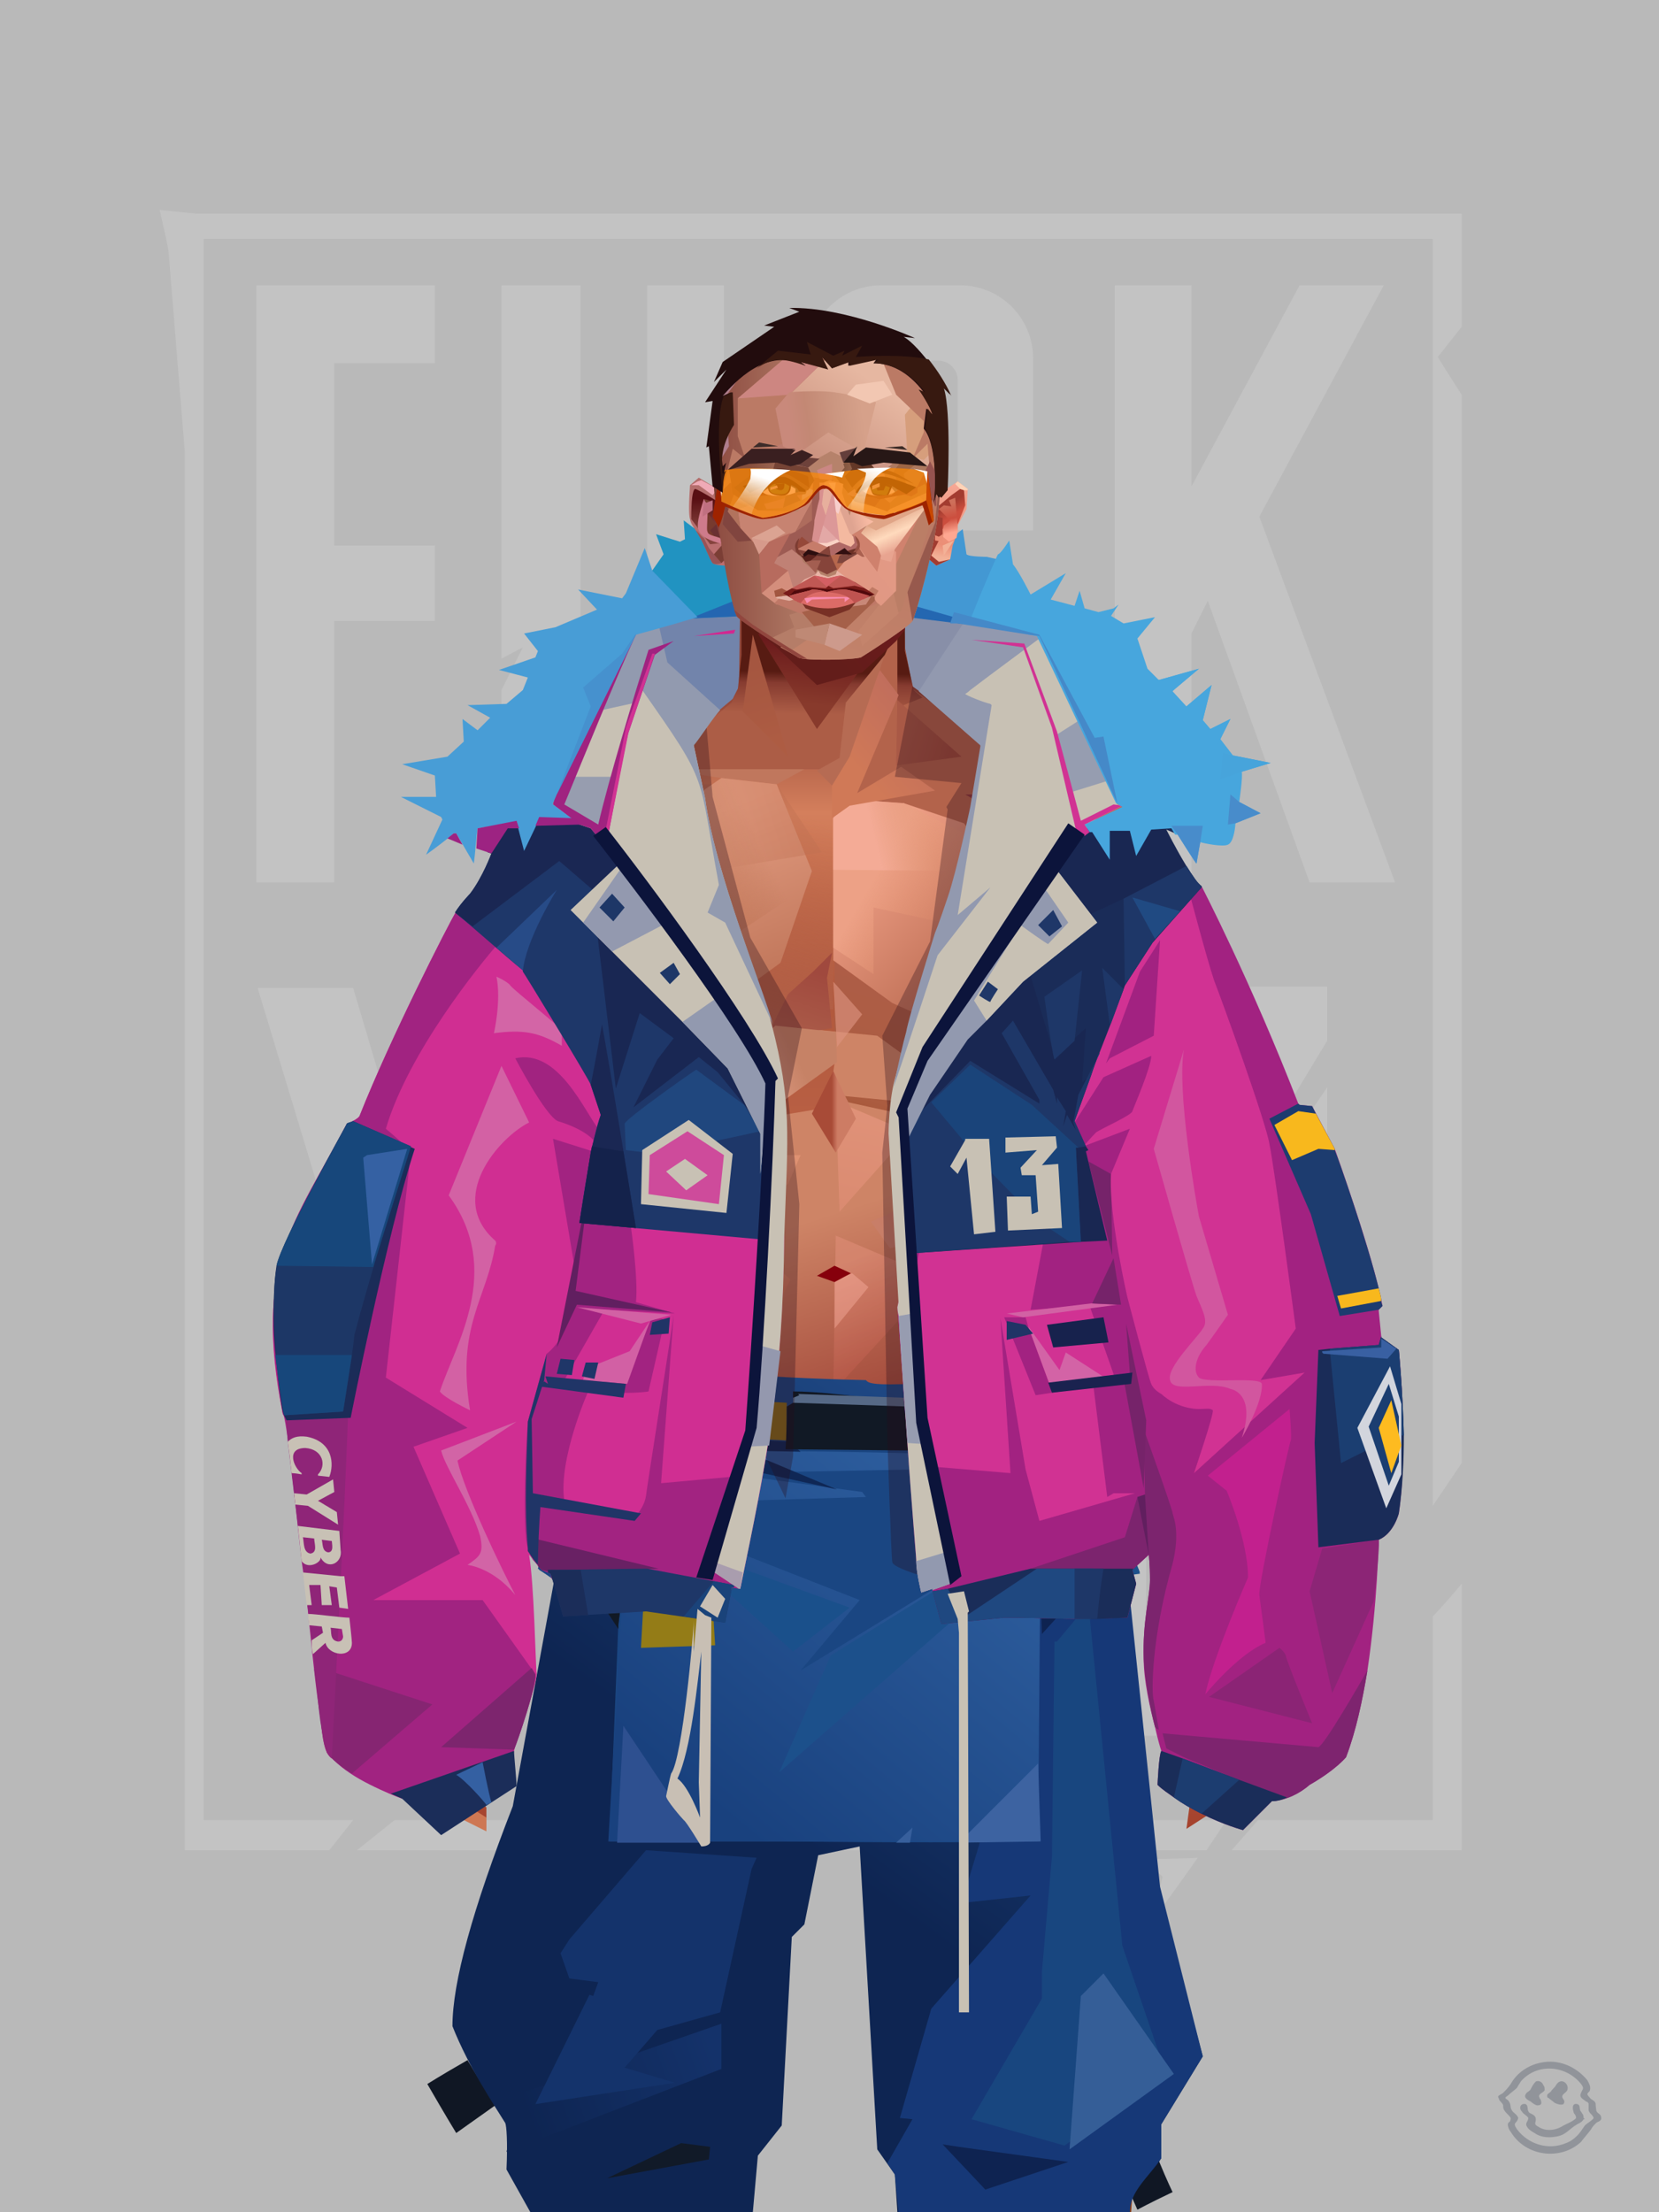 <?xml version="1.0" encoding="UTF-8"?>
<svg width="1320px" height="1760px" viewBox="0 0 1320 1760" version="1.1" xmlns="http://www.w3.org/2000/svg" xmlns:xlink="http://www.w3.org/1999/xlink">
<defs >
</defs >
<g stroke="none" stroke-width="1" fill="none" id="id-bg-47-Artboard-0" fill-rule="evenodd">
<g id="id-bg-47-Artboard-1">
<rect fill="#b9b9b9" width="1320" height="1760" x="0" y="0" id="id-bg-47-Artboard-2">
</rect >
<g transform="translate(126,166)" fill="#c3c3c3" id="id-bg-47-Artboard-3">
<path d="M 336 462 C 336 470 342 476 350 476 L 350 476 L 375 476 C 382 476 389 470 389 462 L 389 462 L 389 61 L 450 61 L 450 234 L 415 277 L 450 264 L 450 478 C 450 510 424 536 392 536 L 331 536 C 299 536 273 510 273 478 L 273 383 L 290 349 L 273 358 L 273 61 L 336 61 Z" id="id-bg-47-Artboard-4">
</path >
<path d="M 1 1 C 6 22 8 33 8 33 L 21 193 L 21 1306 C 98 1306 136 1306 136 1306 L 155 1282 L 36 1282 L 36 24 L 1014 24 L 1014 1032 L 1037 998 C 1037 431 1037 148 1037 148 C 1024 128 1018 118 1018 118 L 1037 94 L 1037 4 L 30 4 C 11 2 1 1 1 1 Z" id="id-bg-47-Artboard-5">
</path >
<path d="M 158 1306 L 188 1282 L 850 1282 L 834 1306 C 383 1306 158 1306 158 1306 Z" id="id-bg-47-Artboard-6">
</path >
<path d="M 784 1313 C 813 1313 827 1312 827 1312 C 803 1346 791 1362 791 1362 L 799 1327 C 789 1318 784 1313 784 1313 Z" id="id-bg-47-Artboard-7">
</path >
<path d="M 875 1282 C 861 1298 854 1306 854 1306 C 976 1306 1037 1306 1037 1306 C 1037 1165 1037 1094 1037 1094 C 1022 1112 1014 1120 1014 1120 L 1014 1282 C 921 1282 875 1282 875 1282 Z" id="id-bg-47-Artboard-8">
</path >
<path d="M 708 1079 C 730 1049 740 1034 740 1034 L 708 1113 L 708 1150 C 712 1184 740 1213 776 1215 L 862 1215 C 896 1212 927 1188 930 1147 L 930 699 L 852 814 L 852 1124 C 849 1139 838 1140 819 1140 C 805 1140 790 1142 786 1125 L 786 914 L 718 1015 L 786 902 L 786 619 L 708 619 C 708 926 708 1079 708 1079 Z" id="id-bg-47-Artboard-9">
</path >
<path d="M 544 619 L 523 658 L 580 624 C 606 635 624 660 624 690 L 624 1144 C 624 1183 592 1215 553 1215 L 470 1215 C 431 1215 399 1183 399 1144 L 399 690 C 399 651 431 619 470 619 L 544 619 L 544 619 Z M 529 694 L 494 694 C 485 694 477 702 477 711 L 477 711 L 477 1123 C 477 1132 485 1140 494 1140 L 494 1140 L 529 1140 C 538 1140 546 1132 546 1123 L 546 1123 L 546 711 C 546 702 538 694 529 694 L 529 694 Z" id="id-bg-47-Artboard-4">
</path >
<polygon points="220 61 78 61 78 536 140 536 140 328 220 328 220 268 140 268 140 123 220 123" id="id-bg-47-Artboard-11">
</polygon >
<polygon points="761 61 822 61 822 221 908 61 975 61 876 245 984 536 916 536 835 312 822 338 822 536 761 536" id="id-bg-47-Artboard-12">
</polygon >
<path d="M 286 619 L 362 619 L 259 957 L 259 1215 L 181 1215 C 181 1043 181 957 181 957 L 79 620 C 129 620 155 620 155 620 L 222 846 L 286 619 Z" id="id-bg-47-Artboard-13">
</path >
<path d="M 696 342 L 696 478 C 696 510 670 536 638 536 L 575 536 C 543 536 517 510 517 478 L 517 119 C 517 87 543 61 575 61 L 638 61 C 670 61 696 87 696 119 L 696 256 L 636 256 L 636 136 C 636 128 629 121 621 121 L 595 121 C 586 121 580 128 580 136 L 580 461 C 580 469 586 476 595 476 L 621 476 C 629 476 636 469 636 461 L 636 342" id="id-bg-47-Artboard-5">
</path >
<polygon points="852 619 930 619 930 662 852 791" id="id-bg-47-Artboard-15">
</polygon >
</g >
</g >
</g >
<defs >
</defs >
<g transform="translate(482,408)" id="id-male-4_puffy_jacket_back-0">
<polygon points="73 201 73 201 73 201 72 201 29 125 24 134 0 143 1 140 19 94 27 83 88 72 105 71 112 71 116 81 128 101 124 164" fill="#7284ab" id="id-male-4_puffy_jacket_back-1">
</polygon >
<polygon points="141 138 138 175 71 228 71 205 68 188 65 175 51 133 98 115 105 82 111 82 141 115" fill="#7284ab" id="id-male-4_puffy_jacket_back-1">
</polygon >
<polygon points="123 188 71 228 71 205 67 188 68 188 126 137 123 175" fill="#596b91" id="id-male-4_puffy_jacket_back-1">
</polygon >
<polygon points="103 93 70 98 102 96" fill="#d22890" id="id-male-4_puffy_jacket_back-1">
</polygon >
<polygon points="112 82 67 84 45 87 32 53 46 33 40 17 59 23 63 21 62 6 70 12 108 0" fill="#2193c1" id="id-male-4_puffy_jacket_back-1">
</polygon >
<polygon points="69 84 67 84 112 66 112 67 112 82" fill="#2466b1" id="id-male-4_puffy_jacket_back-1">
</polygon >
<path d="M 262 209 C 258 223 257 222 259 208 C 259 205 260 203 260 200 L 245 188 L 231 163 L 229 139 L 229 138 L 227 107 L 240 95 L 244 81 L 251 82 L 270 76 L 307 84 L 305 94 L 260 132 L 253 138 L 273 136 L 269 162 L 268 164 L 262 209 Z" fill="#989eb0" id="id-male-4_puffy_jacket_back-1">
</path >
<polygon points="268 164 231 145 219 107 244 81 274 84 288 89 293 126 286 132 306 129" fill="#888fa8" id="id-male-4_puffy_jacket_back-1">
</polygon >
<polygon points="237 138 239 162 253 187 276 200 283 160" fill="#5d7096" id="id-male-4_puffy_jacket_back-1">
</polygon >
<path d="M 298 88 L 244 83 L 247 73 L 254 33 L 271 23 L 284 13 L 287 33 C 289 35 303 35 303 35 L 312 37 L 298 88 Z" fill="#4398d3" id="id-male-4_puffy_jacket_back-1">
</path >
<polygon points="240 83 242 73 305 91" fill="#2467b1" id="id-male-4_puffy_jacket_back-1">
</polygon >
</g >
<defs >
<linearGradient x1="50%" y1="6%" x2="50%" y2="99%" id="id-male-6.6_base_5-0">
<stop stop-color="#914537" offset="0%">
</stop >
<stop stop-color="#d47f5c" offset="8%">
</stop >
<stop stop-color="#b1583c" offset="20%">
</stop >
<stop stop-color="#bd6449" offset="34%">
</stop >
<stop stop-color="#ab4f36" offset="71%">
</stop >
<stop stop-color="#890000" offset="100%">
</stop >
</linearGradient >
<linearGradient x1="50%" y1="-10%" x2="50%" y2="84%" id="id-male-6.6_base_5-1">
<stop stop-color="#b05a3c" offset="0%">
</stop >
<stop stop-color="#d47f59" offset="49%">
</stop >
<stop stop-color="#d47f59" offset="100%">
</stop >
</linearGradient >
<linearGradient x1="57%" y1="50%" x2="47%" y2="56%" id="id-male-6.6_base_5-2">
<stop stop-color="#893810" offset="0%">
</stop >
<stop stop-color="#883c15" offset="100%">
</stop >
</linearGradient >
<linearGradient x1="45%" y1="35%" x2="55%" y2="47%" id="id-male-6.6_base_5-3">
<stop stop-color="#b87263" offset="0%">
</stop >
<stop stop-color="#94451b" offset="100%">
</stop >
</linearGradient >
<linearGradient x1="54%" y1="31%" x2="47%" y2="81%" id="id-male-6.6_base_5-4">
<stop stop-color="#b3634b" offset="0%">
</stop >
<stop stop-color="#af5e4a" offset="20%">
</stop >
<stop stop-color="#ab5c40" offset="60%">
</stop >
<stop stop-color="#94441e" offset="81%">
</stop >
<stop stop-color="#8d3b18" offset="100%">
</stop >
</linearGradient >
<linearGradient x1="43%" y1="38%" x2="54%" y2="44%" id="id-male-6.6_base_5-5">
<stop stop-color="#8f4f38" offset="0%">
</stop >
<stop stop-color="#6d2c24" offset="100%">
</stop >
</linearGradient >
<linearGradient x1="50%" y1="40%" x2="58%" y2="82%" id="id-male-6.6_base_5-6">
<stop stop-color="#ce8466" offset="0%">
</stop >
<stop stop-color="#a34a3b" offset="100%">
</stop >
</linearGradient >
<linearGradient x1="50%" y1="41%" x2="49%" y2="66%" id="id-male-6.6_base_5-7">
<stop stop-color="#571b12" offset="0%">
</stop >
<stop stop-color="#863b30" offset="27%">
</stop >
<stop stop-color="#ac5d46" offset="100%">
</stop >
</linearGradient >
<linearGradient x1="63%" y1="4%" x2="25%" y2="77%" id="id-male-6.6_base_5-8">
<stop stop-color="#ec9e83" offset="0%">
</stop >
<stop stop-color="#f0a38d" offset="55%">
</stop >
<stop stop-color="#d88566" offset="100%">
</stop >
</linearGradient >
<linearGradient x1="50%" y1="23%" x2="41%" y2="77%" id="id-male-6.6_base_5-9">
<stop stop-color="#6b1b1c" offset="0%">
</stop >
<stop stop-color="#883a2c" offset="100%">
</stop >
</linearGradient >
<linearGradient x1="47%" y1="22%" x2="55%" y2="89%" id="id-male-6.6_base_5-10">
<stop stop-color="#a55640" offset="0%">
</stop >
<stop stop-color="#ad5c43" offset="100%">
</stop >
</linearGradient >
<linearGradient x1="86%" y1="87%" x2="11%" y2="66%" id="id-male-6.6_base_5-11">
<stop stop-color="#9f4b3c" offset="0%">
</stop >
<stop stop-color="#a95946" offset="100%">
</stop >
</linearGradient >
<linearGradient x1="71%" y1="11%" x2="50%" y2="100%" id="id-male-6.6_base_5-12">
<stop stop-color="#b1583c" offset="0%" stop-opacity="0">
</stop >
<stop stop-color="#b46953" offset="100%">
</stop >
</linearGradient >
<linearGradient x1="66%" y1="46%" x2="56%" y2="43%" id="id-male-6.6_base_5-13">
<stop stop-color="#914640" offset="0%">
</stop >
<stop stop-color="#8e3b3d" offset="100%">
</stop >
</linearGradient >
<linearGradient x1="100%" y1="41%" x2="50%" y2="63%" id="id-male-6.6_base_5-14">
<stop stop-color="#6a1b1c" offset="0%">
</stop >
<stop stop-color="#631d1a" offset="100%">
</stop >
</linearGradient >
<linearGradient x1="69%" y1="20%" x2="50%" y2="100%" id="id-male-6.6_base_5-15">
<stop stop-color="#a0493e" offset="0%">
</stop >
<stop stop-color="#ab5c49" offset="100%">
</stop >
</linearGradient >
<linearGradient x1="36%" y1="20%" x2="57%" y2="81%" id="id-male-6.6_base_5-16">
<stop stop-color="#e39d82" offset="0%">
</stop >
<stop stop-color="#c3795d" offset="100%">
</stop >
</linearGradient >
<linearGradient x1="26%" y1="83%" x2="92%" y2="50%" id="id-male-6.6_base_5-17">
<stop stop-color="#d7835f" offset="0%">
</stop >
<stop stop-color="#ad6545" offset="100%" stop-opacity="0">
</stop >
</linearGradient >
<linearGradient x1="17%" y1="56%" x2="85%" y2="45%" id="id-male-6.6_base_5-18">
<stop stop-color="#e49478" offset="0%">
</stop >
<stop stop-color="#ca8266" offset="52%">
</stop >
<stop stop-color="#bf6e50" offset="100%">
</stop >
</linearGradient >
<linearGradient x1="17%" y1="24%" x2="70%" y2="81%" id="id-male-6.6_base_5-19">
<stop stop-color="#ed9e85" offset="0%">
</stop >
<stop stop-color="#b9694f" offset="100%">
</stop >
</linearGradient >
<linearGradient x1="26%" y1="42%" x2="80%" y2="75%" id="id-male-6.6_base_5-20">
<stop stop-color="#eda186" offset="0%">
</stop >
<stop stop-color="#d68360" offset="100%" stop-opacity="0">
</stop >
</linearGradient >
<linearGradient x1="29%" y1="56%" x2="77%" y2="50%" id="id-male-6.6_base_5-21">
<stop stop-color="#f4ab96" offset="0%">
</stop >
<stop stop-color="#dd9470" offset="100%" stop-opacity="0">
</stop >
</linearGradient >
<linearGradient x1="74%" y1="24%" x2="34%" y2="74%" id="id-male-6.6_base_5-22">
<stop stop-color="#c16e5c" offset="0%">
</stop >
<stop stop-color="#d07957" offset="100%">
</stop >
</linearGradient >
<linearGradient x1="66%" y1="100%" x2="40%" y2="0%" id="id-male-6.6_base_5-23">
<stop stop-color="#c86f52" offset="0%">
</stop >
<stop stop-color="#f1a793" offset="46%">
</stop >
<stop stop-color="#ce7854" offset="100%">
</stop >
</linearGradient >
<linearGradient x1="28%" y1="76%" x2="73%" y2="20%" id="id-male-6.6_base_5-24">
<stop stop-color="#c56649" offset="0%">
</stop >
<stop stop-color="#ae4636" offset="67%">
</stop >
<stop stop-color="#b24a39" offset="100%">
</stop >
</linearGradient >
<linearGradient x1="52%" y1="13%" x2="59%" y2="75%" id="id-male-6.6_base_5-25">
<stop stop-color="#9f362e" offset="0%">
</stop >
<stop stop-color="#bc5940" offset="100%">
</stop >
</linearGradient >
<linearGradient x1="66%" y1="59%" x2="24%" y2="66%" id="id-male-6.6_base_5-26">
<stop stop-color="#ab5c47" offset="0%">
</stop >
<stop stop-color="#ce8467" offset="100%">
</stop >
</linearGradient >
<linearGradient x1="41%" y1="11%" x2="61%" y2="81%" id="id-male-6.6_base_5-27">
<stop stop-color="#de8c76" offset="0%">
</stop >
<stop stop-color="#bb5a4a" offset="100%">
</stop >
</linearGradient >
<linearGradient x1="19%" y1="58%" x2="66%" y2="43%" id="id-male-6.6_base_5-28">
<stop stop-color="#e09d85" offset="0%">
</stop >
<stop stop-color="#c68266" offset="100%">
</stop >
</linearGradient >
<linearGradient x1="73%" y1="50%" x2="30%" y2="53%" id="id-male-6.6_base_5-29">
<stop stop-color="#9b5f42" offset="0%">
</stop >
<stop stop-color="#b67b61" offset="100%">
</stop >
</linearGradient >
<linearGradient x1="31%" y1="0%" x2="50%" y2="100%" id="id-male-6.6_base_5-30">
<stop stop-color="#eea190" offset="0%">
</stop >
<stop stop-color="#e69987" offset="100%">
</stop >
</linearGradient >
<linearGradient x1="29%" y1="43%" x2="65%" y2="100%" id="id-male-6.6_base_5-31">
<stop stop-color="#e4987e" offset="0%">
</stop >
<stop stop-color="#c76d4e" offset="100%">
</stop >
</linearGradient >
<linearGradient x1="13%" y1="78%" x2="84%" y2="50%" id="id-male-6.6_base_5-32">
<stop stop-color="#c87e68" offset="0%">
</stop >
<stop stop-color="#cb715f" offset="100%">
</stop >
</linearGradient >
<linearGradient x1="50%" y1="0%" x2="36%" y2="100%" id="id-male-6.6_base_5-33">
<stop stop-color="#e6977f" offset="0%">
</stop >
<stop stop-color="#de8d74" offset="100%">
</stop >
</linearGradient >
<linearGradient x1="50%" y1="28%" x2="64%" y2="55%" id="id-male-6.6_base_5-34">
<stop stop-color="#e49777" offset="0%">
</stop >
<stop stop-color="#df8e6e" offset="100%">
</stop >
</linearGradient >
<linearGradient x1="40%" y1="55%" x2="62%" y2="71%" id="id-male-6.6_base_5-35">
<stop stop-color="#ce7853" offset="0%">
</stop >
<stop stop-color="#c46c4c" offset="100%">
</stop >
</linearGradient >
<linearGradient x1="9%" y1="37%" x2="88%" y2="55%" id="id-male-6.6_base_5-36">
<stop stop-color="#ad5d46" offset="0%">
</stop >
<stop stop-color="#913a39" offset="100%">
</stop >
</linearGradient >
<linearGradient x1="62%" y1="19%" x2="50%" y2="100%" id="id-male-6.6_base_5-37">
<stop stop-color="#ca7352" offset="0%">
</stop >
<stop stop-color="#ab4d3c" offset="100%">
</stop >
</linearGradient >
<linearGradient x1="45%" y1="18%" x2="51%" y2="67%" id="id-male-6.6_base_5-38">
<stop stop-color="#f1a68e" offset="0%">
</stop >
<stop stop-color="#d47c59" offset="100%">
</stop >
</linearGradient >
<linearGradient x1="50%" y1="0%" x2="50%" y2="100%" id="id-male-6.6_base_5-39">
<stop stop-color="#f1a38c" offset="0%">
</stop >
<stop stop-color="#d07b57" offset="100%">
</stop >
</linearGradient >
<linearGradient x1="45%" y1="50%" x2="58%" y2="50%" id="id-male-6.6_base_5-40">
<stop stop-color="#a84b37" offset="0%">
</stop >
<stop stop-color="#cd7c64" offset="100%">
</stop >
</linearGradient >
<linearGradient x1="33%" y1="74%" x2="77%" y2="42%" id="id-male-6.6_base_5-41">
<stop stop-color="#c47259" offset="0%">
</stop >
<stop stop-color="#c87355" offset="100%">
</stop >
</linearGradient >
<linearGradient x1="63%" y1="59%" x2="38%" y2="59%" id="id-male-6.6_base_5-42">
<stop stop-color="#ce7753" offset="0%">
</stop >
<stop stop-color="#dc8a6a" offset="100%">
</stop >
</linearGradient >
<linearGradient x1="50%" y1="0%" x2="50%" y2="100%" id="id-male-6.6_base_5-43">
<stop stop-color="#cc8672" offset="0%">
</stop >
<stop stop-color="#a24638" offset="100%">
</stop >
</linearGradient >
<linearGradient x1="47%" y1="47%" x2="53%" y2="50%" id="id-male-6.6_base_5-44">
<stop stop-color="#ca9b87" offset="0%">
</stop >
<stop stop-color="#a04c40" offset="100%">
</stop >
</linearGradient >
<linearGradient x1="50%" y1="0%" x2="50%" y2="100%" id="id-male-6.6_base_5-45">
<stop stop-color="#ab5b4f" offset="0%">
</stop >
<stop stop-color="#ab5a53" offset="100%">
</stop >
</linearGradient >
<linearGradient x1="50%" y1="11%" x2="50%" y2="100%" id="id-male-6.6_base_5-46">
<stop stop-color="#b98472" offset="0%">
</stop >
<stop stop-color="#cd8870" offset="100%">
</stop >
</linearGradient >
<linearGradient x1="0%" y1="55%" x2="100%" y2="55%" id="id-male-6.6_base_5-47">
<stop stop-color="#b6746e" offset="0%">
</stop >
<stop stop-color="#9e4248" offset="100%">
</stop >
</linearGradient >
<linearGradient x1="50%" y1="37%" x2="50%" y2="100%" id="id-male-6.6_base_5-48">
<stop stop-color="#c1846e" offset="0%">
</stop >
<stop stop-color="#a32e2c" offset="100%">
</stop >
</linearGradient >
<linearGradient x1="49%" y1="41%" x2="51%" y2="77%" id="id-male-6.6_base_5-49">
<stop stop-color="#9f5844" offset="0%">
</stop >
<stop stop-color="#872f14" offset="59%">
</stop >
<stop stop-color="#a44b3b" offset="100%">
</stop >
</linearGradient >
<linearGradient x1="33%" y1="47%" x2="59%" y2="56%" id="id-male-6.6_base_5-50">
<stop stop-color="#a55b45" offset="0%">
</stop >
<stop stop-color="#763517" offset="100%">
</stop >
</linearGradient >
</defs >
<g transform="translate(304,473)" id="id-male-6.6_base_5-51">
<polygon points="174 662 139 824 137 906 146 1082 171 1154 176 1211 174 1230 175 1284 287 1284 284 1265 308 1195 306 1124 345 952 343 912 353 879 362 881 371 877 383 904 391 970 434 1079 457 1202 475 1252 475 1284 596 1284 600 1225 591 1146 609 1103 612 997 596 842 545 671 539 640 528 606 531 569 509 498 522 403 539 360 539 348 563 464 576 498 585 574 637 704 646 760 646 778 626 822 624 853 631 879 629 901 632 920 637 931 647 931 657 920 655 877 659 867 670 874 672 899 676 903 667 923 644 934 643 945 666 939 664 948 643 960 640 982 657 971 674 969 690 945 701 933 704 926 707 923 713 892 718 871 704 832 696 786 703 768 693 725 693 521 652 425 629 282 626 203 612 175 567 156 548 141 530 139 479 114 422 73 416 42 415 1 285 0 284 73 279 83 242 114 196 137 171 139 155 156 108 175 91 228 91 287 68 431 30 516 23 602 28 725 16 764 21 782 0 874 18 932 49 968 59 970 83 982 83 965 78 960 57 949 55 941 78 948 78 936 66 929 53 923 45 906 51 875 61 866 66 877 63 922 75 927 86 925 93 899 90 877 96 856 96 824 75 778 77 738 108 637 139 562 142 495 159 458 180 358 199 403 203 461 211 504 188 564 191 608" fill="url(#id-male-6.6_base_5-0)" id="id-male-6.6_base_5-52">
</polygon >
<polygon points="91 287 68 431 30 516 23 602 72 688 117 614 98 452 109 469 123 336 102 372 109 294 88 309 109 285" fill="url(#id-male-6.6_base_5-1)" id="id-male-6.6_base_5-52">
</polygon >
<polygon points="383 906 391 972 434 1081 457 1204 475 1254 475 1287 596 1287 600 1226 591 1148 609 1105 612 999 602 904 584 908 584 846 535 683 456 705 382 878" fill="url(#id-male-6.6_base_5-2)" id="id-male-6.6_base_5-52">
</polygon >
<polygon points="137 907 146 1083 171 1156 176 1212 174 1232 175 1286 175 1287 287 1287 284 1266 308 1197 306 1126 345 954 343 923 293 814 263 724 247 711" fill="url(#id-male-6.6_base_5-3)" id="id-male-6.6_base_5-52">
</polygon >
<polygon points="545 673 539 641 528 608 531 571 509 500 522 405 539 361 539 350 563 465 576 500 601 540 660 491 688 529 652 427 629 283 626 205 612 177 568 157 548 142 530 141 479 116 422 75 416 44 415 3 360 3 360 715 462 724" fill="url(#id-male-6.6_base_5-4)" id="id-male-6.6_base_5-52">
</polygon >
<polygon points="83 984 59 972 49 970 21 932 19 903 7 879 0 874 11 824 38 786 38 814 56 786 78 800 91 822 83 879 69 882 63 855 51 877 45 908 47 930 37 930 50 938 53 954 49 960 56 956 83 973" fill="#ce7753" id="id-male-6.6_base_5-57">
</polygon >
<polygon points="66 855 69 882 63 855 51 877 45 908 42 870 58 825" fill="url(#id-male-6.6_base_5-5)" id="id-male-6.6_base_5-57">
</polygon >
<polygon points="83 879 69 882 70 868" fill="#e39273" id="id-male-6.6_base_5-57">
</polygon >
<polygon points="481 376 513 349 558 291 522 368" fill="#a2656c" id="id-male-6.6_base_5-60">
</polygon >
<polygon points="313 697 260 560 246 448 259 424 355 408 361 366 317 404 285 409 267 378 313 343 394 351 431 378 420 404 368 399 371 404 449 421 466 441 449 510 466 547 406 697 358 717" fill="url(#id-male-6.6_base_5-6)" id="id-male-6.6_base_5-61">
</polygon >
<polygon points="410 90 430 82 423 76 416 45 416 7 286 9 286 48 283 76 278 86 244 114 195 139 366 139 390 70 410 26" fill="url(#id-male-6.6_base_5-7)" id="id-male-6.6_base_5-62">
</polygon >
<polygon points="182 180 133 231 97 289 97 231 113 182 165 159" fill="url(#id-male-6.6_base_5-8)" id="id-male-6.6_base_5-63">
</polygon >
<polygon points="346 107 384 55 409 31 414 23 299 31" fill="url(#id-male-6.6_base_5-9)" id="id-male-6.6_base_5-64">
</polygon >
<polygon points="287 93 295 32 323 129" fill="url(#id-male-6.6_base_5-10)" id="id-male-6.6_base_5-65">
</polygon >
<polygon points="336 139 314 151 270 146 224 139" fill="#c0775d" id="id-male-6.6_base_5-66">
</polygon >
<polygon points="410 84 409 136 461 129" fill="url(#id-male-6.6_base_5-11)" id="id-male-6.6_base_5-67">
</polygon >
<polygon points="173 246 167 286 191 351 263 386 328 330 359 330 359 152 348 139 336 139 309 152" fill="url(#id-male-6.6_base_5-12)" id="id-male-6.6_base_5-68">
</polygon >
<polygon points="464 159 516 190 500 159" fill="url(#id-male-6.6_base_5-13)" id="id-male-6.6_base_5-69">
</polygon >
<polygon points="302 31 346 72 382 62 409 37 416 28 416 13" fill="url(#id-male-6.6_base_5-14)" id="id-male-6.6_base_5-70">
</polygon >
<polygon points="263 151 191 202 219 151" fill="#bb6d52" id="id-male-6.6_base_5-71">
</polygon >
<polygon points="154 206 170 170 122 188" fill="#ffb4a1" id="id-male-6.6_base_5-72">
</polygon >
<polygon points="358 285 344 299 323 318 305 354 358 345 354 305" fill="url(#id-male-6.6_base_5-15)" id="id-male-6.6_base_5-73">
</polygon >
<polygon points="260 361 265 387 203 371 191 347" fill="#9e4d3d" id="id-male-6.6_base_5-74">
</polygon >
<polygon points="198 362 181 359 167 284" fill="#760000" id="id-male-6.6_base_5-75">
</polygon >
<polygon points="477 341 477 335 488 326 496 325 509 338 496 348 485 354" fill="#883232" id="id-male-6.6_base_5-76">
</polygon >
<polygon points="314 151 342 220 317 293 237 351 209 318 172 251 185 205 270 146" fill="url(#id-male-6.6_base_5-16)" id="id-male-6.6_base_5-77">
</polygon >
<polygon points="314 151 330 238 209 318 172 251 185 205 270 146" fill="url(#id-male-6.6_base_5-17)" id="id-male-6.6_base_5-77">
</polygon >
<polygon points="314 151 350 205 220 227 185 205 270 146" fill="url(#id-male-6.6_base_5-18)" opacity="0.369" id="id-male-6.6_base_5-77">
</polygon >
<polygon points="211 335 223 322 242 327 244 332 235 353 213 349" fill="#983d37" id="id-male-6.6_base_5-80">
</polygon >
<polygon points="224 339 226 342 226 345 222 349 235 350 242 333 230 338 227 335" fill="#a6607c" id="id-male-6.6_base_5-81">
</polygon >
<polygon points="488 343 491 347 486 351 479 338 489 327 495 327 493 336" fill="#a84e5a" id="id-male-6.6_base_5-82">
</polygon >
<polygon points="485 339 488 343 493 337" fill="#d57d5e" id="id-male-6.6_base_5-83">
</polygon >
<polygon points="359 162 359 291 406 325 455 347 529 267 463 182 415 166" fill="url(#id-male-6.6_base_5-19)" id="id-male-6.6_base_5-84">
</polygon >
<polygon points="359 178 359 281 391 302 391 249 489 270 461 189 415 166" fill="url(#id-male-6.6_base_5-20)" id="id-male-6.6_base_5-84">
</polygon >
<polygon points="359 178 359 219 472 220 461 189 415 166 371 163" fill="url(#id-male-6.6_base_5-21)" id="id-male-6.6_base_5-84">
</polygon >
<polygon points="358 178 372 168 440 156 413 137 378 158 411 80 396 60 358 146" fill="url(#id-male-6.6_base_5-22)" id="id-male-6.6_base_5-87">
</polygon >
<polygon points="346 140 358 152 372 129 400 48 369 86 364 130" fill="#b66b53" id="id-male-6.6_base_5-88">
</polygon >
<polygon points="591 281 601 226 559 159 514 159 523 138 499 156 571 263" fill="url(#id-male-6.6_base_5-23)" id="id-male-6.6_base_5-89">
</polygon >
<polygon points="609 298 626 332 629 285 627 227 614 207 617 251" fill="#9a84a9" id="id-male-6.6_base_5-90">
</polygon >
<polygon points="554 159 567 157 612 177 614 192 579 175 603 207 601 226" fill="#c2694b" id="id-male-6.6_base_5-91">
</polygon >
<polygon points="625 840 700 762 688 738 679 784 648 776 626 822" fill="url(#id-male-6.6_base_5-24)" id="id-male-6.6_base_5-92">
</polygon >
<polygon points="648 862 648 845 661 825 661 870 654 878 657 922 652 929 637 929 632 914 632 893 632 877 644 888" fill="#8f3209" id="id-male-6.6_base_5-93">
</polygon >
<polygon points="554 375 577 333 607 451 594 508 568 462" fill="#c86d5d" id="id-male-6.6_base_5-94">
</polygon >
<polygon points="641 823 648 826 697 896 713 873 682 781" fill="url(#id-male-6.6_base_5-25)" id="id-male-6.6_base_5-92">
</polygon >
<polygon points="623 326 643 425 633 431 693 523 652 427 636 326 625 315" fill="#9e7994" id="id-male-6.6_base_5-96">
</polygon >
<polygon points="628 274 638 339 623 314" fill="#8e465a" id="id-male-6.6_base_5-97">
</polygon >
<polygon points="693 523 695 567 685 525 618 416 633 431" fill="#913f53" id="id-male-6.6_base_5-98">
</polygon >
<polygon points="640 463 599 539 601 571 634 655 646 703 650 754 658 640 660 491" fill="#ca6e4e" id="id-male-6.6_base_5-99">
</polygon >
<polygon points="610 531 648 646 652 546 638 479" fill="#dc8a72" id="id-male-6.6_base_5-99">
</polygon >
<polygon points="693 748 677 730 677 700 660 491 685 525 691 552 684 727" fill="#ac4536" id="id-male-6.6_base_5-101">
</polygon >
<polygon points="691 746 703 768 693 727 695 567 691 551 683 727" fill="#95a2d2" id="id-male-6.6_base_5-102">
</polygon >
<polygon points="260 559 310 683 355 716 263 713 238 685 195 582" fill="url(#id-male-6.6_base_5-26)" id="id-male-6.6_base_5-103">
</polygon >
<polygon points="637 931 636 919 639 914 653 914 653 922 651 929 648 931 644 933" fill="#a84536" id="id-male-6.6_base_5-104">
</polygon >
<polygon points="637 861 637 882 641 890 653 886 649 861" fill="#b14937" id="id-male-6.6_base_5-105">
</polygon >
<polygon points="691 871 693 912 688 936 669 956 671 965 696 924 696 909 705 877" fill="#b85640" id="id-male-6.6_base_5-106">
</polygon >
<polygon points="703 768 684 788 693 837 712 873 702 908 701 933 707 925 718 873 704 834 697 788" fill="#91350b" id="id-male-6.6_base_5-107">
</polygon >
<polygon points="667 939 643 946 644 934 657 928 667 922 676 903 672 899 670 874 660 870 660 854 671 867 680 873 680 902 677 920" fill="#7a231b" id="id-male-6.6_base_5-108">
</polygon >
<polygon points="361 510 359 634 426 561 420 535" fill="url(#id-male-6.6_base_5-27)" opacity="0.626" id="id-male-6.6_base_5-109">
</polygon >
<polygon points="319 403 289 399 268 380 313 343 361 348 362 372" fill="url(#id-male-6.6_base_5-28)" id="id-male-6.6_base_5-110">
</polygon >
<polygon points="171 141 168 151 180 151 204 139 196 138" fill="url(#id-male-6.6_base_5-29)" id="id-male-6.6_base_5-111">
</polygon >
<polygon points="359 308 362 360 382 334" fill="#dd9481" opacity="0.625" id="id-male-6.6_base_5-112">
</polygon >
<polygon points="360 546 360 584 387 551 374 540" fill="url(#id-male-6.6_base_5-30)" opacity="0.626" id="id-male-6.6_base_5-113">
</polygon >
<polygon points="346 542 360 547 373 540 360 534" fill="#86000c" id="id-male-6.6_base_5-114">
</polygon >
<polygon points="325 545 277 503 259 561 308 579" fill="url(#id-male-6.6_base_5-31)" opacity="0.758" id="id-male-6.6_base_5-115">
</polygon >
<polygon points="389 499 460 467 449 510 404 520" fill="url(#id-male-6.6_base_5-32)" id="id-male-6.6_base_5-116">
</polygon >
<polygon points="364 491 361 403 420 428" fill="url(#id-male-6.6_base_5-33)" opacity="0.758" id="id-male-6.6_base_5-117">
</polygon >
<polygon points="262 446 333 446 323 469 279 492" fill="url(#id-male-6.6_base_5-34)" opacity="0.758" id="id-male-6.6_base_5-118">
</polygon >
<polygon points="259 425 279 496 259 561 236 528 213 443 227 425 243 447" fill="url(#id-male-6.6_base_5-35)" id="id-male-6.6_base_5-119">
</polygon >
<polygon points="412 343 444 374 466 383 499 351 447 354 416 339" fill="url(#id-male-6.6_base_5-36)" id="id-male-6.6_base_5-120">
</polygon >
<polygon points="164 252 163 278 128 284" fill="#953f32" id="id-male-6.6_base_5-121">
</polygon >
<polygon points="58 478 88 441 88 416 69 430 66 456" fill="url(#id-male-6.6_base_5-37)" id="id-male-6.6_base_5-122">
</polygon >
<polygon points="76 684 69 634 61 517 89 474 111 569" fill="url(#id-male-6.6_base_5-38)" id="id-male-6.6_base_5-123">
</polygon >
<polygon points="53 489 47 539 69 635 76 684 53 760 40 781 16 766 28 727 23 604 28 544" fill="url(#id-male-6.6_base_5-39)" id="id-male-6.6_base_5-124">
</polygon >
<polygon points="136 452 127 497 153 460 177 340 170 300" fill="#a34532" id="id-male-6.6_base_5-125">
</polygon >
<polygon points="181 359 159 460 143 497 142 514 123 532 109 514 108 490 127 497 153 460 177 340" fill="#943f3a" id="id-male-6.6_base_5-125">
</polygon >
<polygon points="38 747 28 772 38 788 44 772" fill="#e39275" id="id-male-6.6_base_5-127">
</polygon >
<polygon points="359 379 342 413 361 444 377 417" fill="url(#id-male-6.6_base_5-40)" id="id-male-6.6_base_5-128">
</polygon >
<polygon points="196 581 260 561 229 519" fill="url(#id-male-6.6_base_5-41)" id="id-male-6.6_base_5-129">
</polygon >
<polygon points="74 929 66 925 69 909 78 905 86 912 83 928" fill="url(#id-male-6.6_base_5-42)" id="id-male-6.6_base_5-130">
</polygon >
<polygon points="20 903 7 880 21 851 28 871" fill="#dc8a6a" id="id-male-6.6_base_5-131">
</polygon >
<polygon points="218 1123 203 1040 191 913 171 1090 182 1169 230 1208 261 1237 270 1213 234 1175 212 1157 272 1191 281 1169" fill="url(#id-male-6.6_base_5-43)" opacity="0.808" id="id-male-6.6_base_5-132">
</polygon >
<polygon points="182 1207 181 1155 213 1106 236 1166 230 1210" fill="#b15d4d" id="id-male-6.6_base_5-133">
</polygon >
<polygon points="187 902 211 1137 227 1161 275 1187 299 1137 272 1009 299 918 269 791 211 836" fill="url(#id-male-6.6_base_5-44)" id="id-male-6.6_base_5-134">
</polygon >
<polygon points="288 1079 311 1040 311 942 295 903 264 1019 275 1188 301 1137" fill="url(#id-male-6.6_base_5-45)" id="id-male-6.6_base_5-135">
</polygon >
<polygon points="584 908 604 1008 608 1106 614 998 599 887" fill="#948ab4" id="id-male-6.6_base_5-136">
</polygon >
<polygon points="430 886 488 1140 535 1115 561 925 566 886 536 816 500 786" fill="url(#id-male-6.6_base_5-46)" opacity="0.792" id="id-male-6.6_base_5-137">
</polygon >
<polygon points="581 921 588 1011 584 1112 576 1162 544 1046 566 886" fill="url(#id-male-6.6_base_5-47)" id="id-male-6.6_base_5-138">
</polygon >
<polygon points="561 1247 518 1200 472 1112 494 931 505 931 594 1188 579 1244" fill="url(#id-male-6.6_base_5-48)" id="id-male-6.6_base_5-139">
</polygon >
<polygon points="531 1221 539 1263 536 1269 516 1287 509 1287 500 1263 513 1199 488 1226 462 1170 472 1101 427 1010 398 877 469 771 518 739 536 818 500 787 433 890 477 1078 534 1212" fill="url(#id-male-6.6_base_5-49)" id="id-male-6.6_base_5-140">
</polygon >
<polygon points="321 1058 284 852 258 721 266 733 371 879 362 883 354 881 343 914 345 954" fill="#99513d" id="id-male-6.6_base_5-141">
</polygon >
<polygon points="429 1068 424 875 536 705 454 704 380 865 384 906 391 972" fill="#9b4949" opacity="0.394" id="id-male-6.6_base_5-142">
</polygon >
<polygon points="175 1262 194 1287 206 1287 225 1226 213 1249 175 1221 174 1232" fill="#792e06" id="id-male-6.6_base_5-143">
</polygon >
<polygon points="528 1227 554 1234 569 1169 549 1168" fill="#b9645b" id="id-male-6.6_base_5-144">
</polygon >
<polygon points="546 678 545 672 539 641 528 608 531 571 509 500 522 405 539 361 539 350 547 389 542 330 558 289 517 369 528 369 517 411 499 442 509 465 488 531 507 525 522 585 449 724" fill="#792e2e" id="id-male-6.6_base_5-52">
</polygon >
<polygon points="402 722 490 609 522 585 449 723" fill="#9e4c3c" id="id-male-6.6_base_5-146">
</polygon >
<polygon points="174 664 139 826 137 907 139 937 238 690 352 886 354 881 362 883 371 879 383 906 471 773 548 712 596 844 545 673 539 641 478 697 449 723 278 705 232 657 188 566 191 610" fill="url(#id-male-6.6_base_5-50)" id="id-male-6.6_base_5-52">
</polygon >
<polygon points="139 836 225 709 167 697 139 826" fill="#8f361d" id="id-male-6.6_base_5-148">
</polygon >
<polygon points="518 734 596 843 547 678" fill="#711c13" id="id-male-6.6_base_5-149">
</polygon >
<polygon points="415 778 447 726 314 744 329 762" fill="#af5544" opacity="0.52" id="id-male-6.6_base_5-52">
</polygon >
<polygon points="411 685 463 666 456 573" fill="#823a34" id="id-male-6.6_base_5-151">
</polygon >
</g >
<defs >
<linearGradient x1="53%" y1="5%" x2="47%" y2="91%" id="id-male-6.8_face_5-0">
<stop stop-color="#f6a693" offset="0%">
</stop >
<stop stop-color="#eb8e76" offset="82%">
</stop >
<stop stop-color="#f3b197" offset="100%">
</stop >
</linearGradient >
<linearGradient x1="62%" y1="61%" x2="50%" y2="36%" id="id-male-6.8_face_5-1">
<stop stop-color="#cc4e3e" offset="0%">
</stop >
<stop stop-color="#a33c30" offset="100%">
</stop >
</linearGradient >
<linearGradient x1="50%" y1="13%" x2="57%" y2="81%" id="id-male-6.8_face_5-2">
<stop stop-color="#ce6f5a" offset="0%">
</stop >
<stop stop-color="#cc4e3e" offset="52%">
</stop >
<stop stop-color="#ffa791" offset="100%">
</stop >
</linearGradient >
<linearGradient x1="50%" y1="0%" x2="54%" y2="88%" id="id-male-6.8_face_5-3">
<stop stop-color="#b36e6c" offset="0%">
</stop >
<stop stop-color="#bb6e6f" offset="100%">
</stop >
</linearGradient >
<linearGradient x1="36%" y1="75%" x2="36%" y2="18%" id="id-male-6.8_face_5-4">
<stop stop-color="#85433d" offset="0%">
</stop >
<stop stop-color="#590f13" offset="100%">
</stop >
</linearGradient >
<linearGradient x1="48%" y1="84%" x2="4%" y2="84%" id="id-male-6.8_face_5-5">
<stop stop-color="#b6826b" offset="0%">
</stop >
<stop stop-color="#8f4e43" offset="100%">
</stop >
</linearGradient >
<linearGradient x1="23%" y1="68%" x2="57%" y2="19%" id="id-male-6.8_face_5-6">
<stop stop-color="#cb927f" offset="0%">
</stop >
<stop stop-color="#e6b7a1" offset="100%">
</stop >
</linearGradient >
<linearGradient x1="59%" y1="57%" x2="48%" y2="96%" id="id-male-6.8_face_5-7">
<stop stop-color="#bb7a65" offset="0%">
</stop >
<stop stop-color="#c2826a" offset="100%">
</stop >
</linearGradient >
<linearGradient x1="14%" y1="53%" x2="88%" y2="46%" id="id-male-6.8_face_5-8">
<stop stop-color="#c9897b" offset="0%">
</stop >
<stop stop-color="#c38874" offset="25%">
</stop >
<stop stop-color="#cc9781" offset="66%">
</stop >
<stop stop-color="#d6a18a" offset="100%">
</stop >
</linearGradient >
<linearGradient x1="100%" y1="24%" x2="44%" y2="69%" id="id-male-6.8_face_5-9">
<stop stop-color="#e29985" offset="0%">
</stop >
<stop stop-color="#e19883" offset="100%">
</stop >
</linearGradient >
<linearGradient x1="24%" y1="33%" x2="50%" y2="82%" id="id-male-6.8_face_5-10">
<stop stop-color="#e6ae91" offset="0%">
</stop >
<stop stop-color="#ffdabd" offset="49%">
</stop >
<stop stop-color="#e8a490" offset="100%">
</stop >
</linearGradient >
<linearGradient x1="90%" y1="75%" x2="18%" y2="60%" id="id-male-6.8_face_5-11">
<stop stop-color="#bc8770" offset="0%">
</stop >
<stop stop-color="#874f3d" offset="100%">
</stop >
</linearGradient >
<linearGradient x1="0%" y1="50%" x2="33%" y2="53%" id="id-male-6.8_face_5-12">
<stop stop-color="#764b36" offset="0%">
</stop >
<stop stop-color="#ae795f" offset="100%">
</stop >
</linearGradient >
<linearGradient x1="60%" y1="88%" x2="92%" y2="78%" id="id-male-6.8_face_5-13">
<stop stop-color="#dfa491" offset="0%">
</stop >
<stop stop-color="#f8baa3" offset="100%">
</stop >
</linearGradient >
</defs >
<g transform="translate(548,259)" id="id-male-6.8_face_5-14">
<g id="id-male-6.8_face_5-15">
<g transform="translate(0,121)" id="id-male-6.8_face_5-16">
<polygon points="199 13 214 3 222 9 221 25 214 38 214 43 210 54 208 65 197 70 190 64" fill="url(#id-male-6.8_face_5-0)" id="id-male-6.8_face_5-17">
</polygon >
<polygon points="197 24 209 14 216 9 219 10 220 22 214 37 195 43" fill="url(#id-male-6.8_face_5-1)" id="id-male-6.8_face_5-18">
</polygon >
<polygon points="203 38 208 34 199 25 203 22 209 23 207 18 212 16 214 38 214 43 213 48 207 51 201 46" fill="url(#id-male-6.8_face_5-2)" id="id-male-6.8_face_5-17">
</polygon >
<polygon points="212 5 214 3 222 9 222 10 219 10 216 9" fill="#fdd3b7" id="id-male-6.8_face_5-17">
</polygon >
<polygon points="208 65 197 70 190 64 194 42 199 50 193 62 199 67" fill="#a13c31" id="id-male-6.8_face_5-17">
</polygon >
<polygon points="203 62 202 54 211 50" fill="#f3b197" id="id-male-6.8_face_5-22">
</polygon >
<polygon points="196 50 202 51 203 42 196 46" fill="#eb8e76" id="id-male-6.8_face_5-23">
</polygon >
<polygon points="194 45 199 47 202 45 202 32 197 31" fill="#a13c31" id="id-male-6.8_face_5-24">
</polygon >
<path d="M 30 70 C 24 70 20 69 19 68 C 17 66 12 52 8 46 C 4 39 2 38 1 33 C 0 30 0 21 1 6 L 8 0 L 23 9 L 30 70 Z" fill="url(#id-male-6.8_face_5-3)" id="id-male-6.8_face_5-25">
</path >
<polygon points="8 6 2 6 7 3 10 2 23 9 19 14" fill="#efaab6" id="id-male-6.8_face_5-25">
</polygon >
<path d="M 26 68 C 23 69 20 69 19 68 C 17 66 12 52 8 46 C 7 44 6 43 6 42 C 9 45 10 47 12 48 C 13 50 14 52 16 56 L 26 68 Z" fill="#995356" id="id-male-6.8_face_5-25">
</path >
<polygon points="26 68 29 65 27 53 20 61" fill="#7b3e35" id="id-male-6.8_face_5-25">
</polygon >
<path d="M 23 19 C 12 12 6 9 5 9 C 3 10 2 18 2 33 L 17 53 L 26 52 L 23 19 Z" fill="url(#id-male-6.8_face_5-4)" id="id-male-6.8_face_5-29">
</path >
<polygon points="12 17 19 19 18 26 15 28 22 38 21 49 12 44" fill="#773a2e" id="id-male-6.8_face_5-30">
</polygon >
<path d="M 27 53 C 16 50 10 47 8 42 C 6 38 8 30 12 17 L 15 23 C 15 36 14 42 15 43 C 15 45 18 46 25 48 L 27 53 Z" fill="#ce7b8b" id="id-male-6.8_face_5-31">
</path >
<polygon points="11 31 19 26 19 18 14 20 12 18" fill="#c07080" id="id-male-6.8_face_5-32">
</polygon >
<polygon points="20 46 17 42 22 37 25 48" fill="#6a3032" id="id-male-6.8_face_5-33">
</polygon >
</g >
<g transform="translate(18,0)" id="id-male-6.8_face_5-34">
<path d="M 20 231 C 18 227 11 201 5 153 C 3 140 2 128 1 117 C -1 91 4 63 8 49 C 9 46 16 35 16 34 C 30 20 56 0 94 0 C 157 0 178 45 181 51 C 183 57 183 111 181 144 C 178 177 162 232 160 235 C 158 239 124 261 119 264 C 113 266 74 267 69 264 C 64 261 22 235 20 231 Z" fill="url(#id-male-6.8_face_5-5)" id="id-male-6.8_face_5-35">
</path >
<polygon points="73 112 82 117 159 110 163 117 160 129 170 143 176 147 176 93 157 34 129 14 67 25 49 80" fill="url(#id-male-6.8_face_5-6)" id="id-male-6.8_face_5-36">
</polygon >
<polygon points="161 62 154 71 156 103 169 107 175 101 174 71" fill="#d69e7c" id="id-male-6.8_face_5-37">
</polygon >
<path d="M 88 1 C 90 0 92 0 94 0 C 157 0 178 45 181 51 C 183 57 183 111 181 144 C 178 177 162 232 160 235 C 158 239 124 261 119 264 C 113 266 74 267 69 264 C 68 263 62 260 55 256 L 88 235 L 130 216 L 172 163 L 174 118 L 172 94 L 160 106 L 169 85 L 169 76 L 147 55 L 134 23 L 93 25 L 52 65 L 58 96 L 27 113 L 21 131 L 15 125 L 9 131 L 17 98 L 27 106 L 21 88 L 21 58 L 88 1 Z" fill="url(#id-male-6.8_face_5-7)" id="id-male-6.8_face_5-35">
</path >
<polygon points="89 29 62 55 21 58 63 22" fill="#cd8681" id="id-male-6.8_face_5-35">
</polygon >
<path d="M 182 73 C 183 94 183 123 181 144 C 178 177 162 232 160 235 L 156 212 L 178 157 L 181 128 L 174 142 L 182 73 Z" fill="#97594d" id="id-male-6.8_face_5-35">
</path >
<polygon points="47 249 66 240 62 230 73 227 88 242 63 259" fill="#b57d68" id="id-male-6.8_face_5-41">
</polygon >
<path d="M 20 231 C 20 230 19 229 18 226 C 24 231 29 235 33 238 C 42 244 56 253 76 265 C 73 265 70 265 69 264 C 64 261 22 235 20 231 Z" fill="#91463e" id="id-male-6.8_face_5-35">
</path >
<path d="M 1 117 C -1 91 4 63 8 49 C 9 46 16 35 16 34 C 22 28 30 21 41 15 L 11 57 L 14 96 L 1 117 Z" fill="#af7e8d" id="id-male-6.8_face_5-35">
</path >
<path d="M 5 153 C 3 140 2 128 1 117 C 0 108 1 98 1 89 L 8 127 L 5 153 Z" fill="#793d31" id="id-male-6.8_face_5-35">
</path >
<polygon points="37 103 56 94 77 112 67 117" fill="#bc7c6e" id="id-male-6.8_face_5-45">
</polygon >
<path d="M 62 53 C 78 52 89 52 97 53 C 105 54 116 56 131 61 L 121 101 L 93 85 L 69 102 L 57 96 L 51 66 L 62 53 Z" fill="url(#id-male-6.8_face_5-8)" id="id-male-6.8_face_5-46">
</path >
<polygon points="108 55 115 47 137 44 144 55 126 62" fill="#f2c7b2" id="id-male-6.8_face_5-47">
</polygon >
<polygon points="21 172 33 171 11 143 9 158" fill="#81453f" id="id-male-6.8_face_5-48">
</polygon >
<polygon points="143 203 142 188 148 173 172 138" fill="#d0826e" id="id-male-6.8_face_5-49">
</polygon >
<polygon points="147 229 151 227 174 158 175 115 170 142 141 202 141 217" fill="#bb7e66" id="id-male-6.8_face_5-50">
</polygon >
<polygon points="117 243 120 255 149 229 144 209" fill="#c4846c" id="id-male-6.8_face_5-51">
</polygon >
</g >
</g >
<polygon points="115 123 97 120 73 163 66 188 109 172" fill="#9d5b53" id="id-male-6.8_face_5-52">
</polygon >
<polygon points="118 195 153 223 165 211 165 180 158 177 122 178" fill="url(#id-male-6.8_face_5-9)" id="id-male-6.8_face_5-53">
</polygon >
<polygon points="31 148 43 115 58 140 39 146 41 161" fill="#b2735d" id="id-male-6.8_face_5-54">
</polygon >
<polygon points="60 190 82 178 90 185 91 188 102 197 78 213 79 195" fill="#c08175" id="id-male-6.8_face_5-55">
</polygon >
<polygon points="51 172 66 172 85 164 98 140 99 125 58 140 39 146 41 161" fill="#c78371" id="id-male-6.8_face_5-54">
</polygon >
<polygon points="85 164 98 140 98 155" fill="#ae6c5d" id="id-male-6.8_face_5-54">
</polygon >
<polygon points="56 182 50 169 70 159 77 165 64 172" fill="#dba392" id="id-male-6.8_face_5-58">
</polygon >
<polygon points="56 182 50 169 64 172" fill="#d69a8b" id="id-male-6.8_face_5-58">
</polygon >
<polygon points="56 182 58 213 79 195 68 189 81 165 64 172" fill="#b76b5e" id="id-male-6.8_face_5-58">
</polygon >
<polygon points="70 222 58 213 79 195 85 215" fill="#d48e7c" id="id-male-6.8_face_5-58">
</polygon >
<polygon points="135 167 142 159 150 162 190 143 164 178 161 188 153 186 150 177" fill="url(#id-male-6.8_face_5-10)" id="id-male-6.8_face_5-62">
</polygon >
<polygon points="128 153 149 163 190 143 183 135 130 138" fill="#e0a587" id="id-male-6.8_face_5-62">
</polygon >
<polygon points="132 172 150 196 153 183 150 176 137 165 140 161 130 166" fill="#cf816d" id="id-male-6.8_face_5-64">
</polygon >
<polygon points="111 184 118 195 127 184 130 181 117 179" fill="#b7684d" id="id-male-6.8_face_5-65">
</polygon >
<polygon points="92 187 101 197 105 187" fill="#a35e51" id="id-male-6.8_face_5-66">
</polygon >
<polygon points="118 189 120 183 132 178 137 180 122 189" fill="#7e453d" id="id-male-6.8_face_5-67">
</polygon >
<path d="M 86 178 L 96 173 L 90 168 C 88 170 87 172 86 173 C 86 174 86 176 86 178 Z" fill="#954839" id="id-male-6.8_face_5-68">
</path >
<polygon points="92 184 86 178 112 175 113 183 118 194 110 198 102 194 105 187 95 187" fill="#86443a" id="id-male-6.8_face_5-69">
</polygon >
<polygon points="86 178 95 180 104 181 112 175 100 171" fill="#c67c6a" id="id-male-6.8_face_5-70">
</polygon >
<polygon points="112 176 119 172 131 167 134 171 134 178 127 180 113 183" fill="#b06966" id="id-male-6.8_face_5-71">
</polygon >
<polyline points="90 184 93 188 97 187 102 183 96 180 89 184" fill="#5b221d" id="id-male-6.8_face_5-72">
</polyline >
<polygon points="92 120 95 110 113 100 132 109 135 130 117 123" fill="#b6826b" id="id-male-6.8_face_5-73">
</polygon >
<g transform="translate(31,92)" id="id-male-6.8_face_5-74">
<polygon points="4 42 24 55 56 56 69 30 44 8 1 22" fill="url(#id-male-6.8_face_5-11)" id="id-male-6.8_face_5-75">
</polygon >
<polygon points="59 39 59 47 67 42 68 39 63 37" fill="#ccb2be" id="id-male-6.8_face_5-76">
</polygon >
<polygon points="29 50 47 45 60 41 58 46 45 53 31 54" fill="#b97a79" id="id-male-6.8_face_5-77">
</polygon >
<polygon points="46 44 44 53 58 47 55 43 62 42 63 39 58 39" fill="#8f6357" id="id-male-6.8_face_5-78">
</polygon >
<polygon points="5 37 21 25 36 23 38 16 64 21 69 31 64 39 13 44" fill="#754335" id="id-male-6.8_face_5-79">
</polygon >
<polygon points="30 34 31 27 37 25 41 32" fill="#9d6544" id="id-male-6.8_face_5-80">
</polygon >
<path d="M 19 33 C 33 27 42 25 46 26 C 50 27 56 31 65 37 L 64 28 C 52 23 44 21 41 22 C 37 22 30 26 19 33 Z" fill="#5b2a23" id="id-male-6.8_face_5-81">
</path >
<polygon points="93 88 103 85 103 89 96 91" fill="#6b3025" id="id-male-6.8_face_5-82">
</polygon >
<g transform="translate(37,37) rotate(3) translate(-37,-37) translate(12,28)" id="id-male-6.8_face_5-83">
<path d="M 6 14 L 14 16 L 23 15 C 20 15 18 14 17 14 C 15 13 14 12 13 10 L 6 14 Z" fill="#783832" id="id-male-6.8_face_5-84">
</path >
<path d="M 14 10 C 15 13 18 15 22 15 C 25 16 31 15 36 14 C 38 14 42 12 47 10 C 41 5 35 2 30 2 C 25 2 20 5 14 10 Z" fill="#ffe4f4" id="id-male-6.8_face_5-85">
</path >
<path d="M 14 10 C 14 11 15 12 16 13 C 22 8 27 5 31 5 C 33 5 37 6 42 9 L 42 12 C 43 12 45 11 47 10 C 41 5 35 2 30 2 C 25 2 20 5 14 10 Z" fill="#000000" fill-opacity="0.675" id="id-male-6.8_face_5-85">
</path >
<path d="M 20 8 C 20 13 23 15 30 15 C 36 15 39 12 38 5 C 34 4 31 3 28 4 C 26 4 23 6 20 8 Z" fill="#36110a" id="id-male-6.8_face_5-87">
</path >
<path d="M 21 9 C 21 13 24 14 29 14 C 35 14 37 12 37 7 C 33 5 31 4 28 4 C 26 5 24 6 21 9 Z" fill="#666531" id="id-male-6.8_face_5-87">
</path >
<path d="M 26 6 C 26 8 26 10 27 10 C 29 11 31 11 32 10 C 33 9 33 8 33 5 L 26 6 Z" fill="#36110a" id="id-male-6.8_face_5-89">
</path >
<polygon points="22 9 22 11 28 9 27 7" fill="#d7b4bf" id="id-male-6.8_face_5-90">
</polygon >
<path d="M 6 14 L 0 9 C 15 3 26 0 32 0 C 36 0 42 4 49 9 C 50 9 50 10 50 11 L 45 11 C 43 7 39 6 33 5 C 26 5 17 8 6 14 Z" fill="#36110a" id="id-male-6.8_face_5-91">
</path >
</g >
<polygon points="64 13 73 14 64 21 51 18" fill="#6e423b" id="id-male-6.8_face_5-92">
</polygon >
<polygon points="0 23 17 18 39 17 50 20 58 18 68 11 59 7 50 11 54 7 51 7 54 6 19 6 2 21" fill="#3a1f20" id="id-male-6.8_face_5-93">
</polygon >
<polygon points="20 5 25 1 40 4" fill="#3d2c29" id="id-male-6.8_face_5-94">
</polygon >
<polygon points="127 55 165 38 159 20 98 12 92 18 93 21 88 27 84 26 101 48" fill="url(#id-male-6.8_face_5-12)" id="id-male-6.8_face_5-95">
</polygon >
<polygon points="113 31 117 24 113 18 124 15 131 18 124 24 126 31" fill="#ce9888" id="id-male-6.8_face_5-96">
</polygon >
<polygon points="136 35 132 24 138 16 150 18 140 26 143 38" fill="#9e6645" id="id-male-6.8_face_5-97">
</polygon >
<polygon points="102 42 108 49 127 56 129 54 129 49 116 39" fill="#a96957" id="id-male-6.8_face_5-98">
</polygon >
<polygon points="129 49 137 42 116 39" fill="#c88c7b" id="id-male-6.8_face_5-98">
</polygon >
<polygon points="108 49 117 52 123 44 116 39 108 41" fill="#96524f" id="id-male-6.8_face_5-98">
</polygon >
<polygon points="104 44 99 44 95 42 101 38" fill="#c2908b" id="id-male-6.8_face_5-101">
</polygon >
<polygon points="139 42 146 44 151 41 151 37 157 34 165 52 166 51 166 26 161 16 151 36" fill="#96534f" id="id-male-6.8_face_5-102">
</polygon >
<path d="M 99 37 L 93 28 L 99 22 L 97 17 L 113 17 L 117 22 C 123 23 128 23 130 24 C 133 25 139 28 148 34 C 135 28 125 25 119 25 C 113 25 106 29 99 37 Z" fill="#643827" id="id-male-6.8_face_5-103">
</path >
<g transform="translate(125,37) rotate(-3) translate(-124,-37) translate(100,28)" id="id-male-6.8_face_5-104">
<path d="M 5 9 C 8 13 13 15 19 15 C 26 15 31 14 35 11 C 31 5 26 2 21 2 C 15 2 10 5 5 9 Z" fill="#ffe4f3" id="id-male-6.8_face_5-105">
</path >
<path d="M 5 9 C 6 10 7 11 7 11 C 12 7 16 5 21 5 C 25 5 29 8 32 13 C 33 12 34 12 35 11 C 31 5 26 2 21 2 C 15 2 10 5 5 9 Z" fill="#000000" fill-opacity="0.496" id="id-male-6.8_face_5-105">
</path >
<path d="M 12 6 C 13 11 14 14 15 14 C 16 15 24 16 26 15 C 27 15 28 12 30 8 C 25 5 22 4 19 3 C 17 3 14 4 12 6 Z" fill="#311011" id="id-male-6.8_face_5-107">
</path >
<path d="M 13 9 C 14 11 14 13 15 13 C 16 14 23 15 25 15 C 26 14 27 12 28 9 C 26 8 24 7 21 7 C 19 6 16 7 13 9 Z" fill="#615e2d" id="id-male-6.8_face_5-107">
</path >
<polygon points="17 7 18 11 23 11 25 7 21 6" fill="#311011" id="id-male-6.8_face_5-109">
</polygon >
<polygon points="14 10 20 8 20 5 14 7" fill="#d4aebc" id="id-male-6.8_face_5-110">
</polygon >
<polygon points="3 13 6 10 8 13" fill="#a03b40" id="id-male-6.8_face_5-111">
</polygon >
<polygon points="3 13 1 14 4 15 14 16 19 18 41 15 35 11 29 15 24 15 14 15 9 13" fill="#853f3b" id="id-male-6.8_face_5-112">
</polygon >
<path d="M 3 13 C 1 12 0 11 1 11 C 1 10 8 1 21 0 C 26 0 33 3 40 6 C 42 7 45 8 49 10 L 41 15 C 37 13 35 11 34 11 C 29 7 25 5 21 5 C 14 5 9 7 3 13 Z" fill="#311011" id="id-male-6.8_face_5-113">
</path >
</g >
<polygon points="89 9 92 17 103 5" fill="#633e3b" id="id-male-6.8_face_5-114">
</polygon >
<polygon points="92 17 100 17 107 20 124 17 159 20 145 9 110 5 100 12 103 4" fill="#271716" id="id-male-6.8_face_5-115">
</polygon >
<polygon points="125 5 143 7 139 4" fill="#3a2a25" id="id-male-6.8_face_5-116">
</polygon >
</g >
<polygon points="104 122 102 115 114 110 114 123" fill="#cb8784" id="id-male-6.8_face_5-73">
</polygon >
<polygon points="116 182 124 177 127 180 130 182" fill="#320f10" id="id-male-6.8_face_5-118">
</polygon >
<polygon points="92 184 91 182 95 178 104 181 101 183 95 182" fill="#2c0e0f" id="id-male-6.8_face_5-119">
</polygon >
<polygon points="133 181 138 184 140 184 135 176" fill="#ab6150" id="id-male-6.8_face_5-120">
</polygon >
<polygon points="101 183 111 184 113 183 104 181" fill="#572a26" id="id-male-6.8_face_5-121">
</polygon >
<polygon points="107 125 112 123 123 126 122 133 128 151 130 147 147 156 129 167" fill="url(#id-male-6.8_face_5-13)" id="id-male-6.8_face_5-122">
</polygon >
<polygon points="119 172 129 176 132 173 131 168 128 165 119 143 115 146" fill="#f4b9a0" id="id-male-6.8_face_5-123">
</polygon >
<polygon points="111 125 117 125 116 132 122 141 119 150 117 148" fill="#f7cecb" id="id-male-6.8_face_5-124">
</polygon >
<path d="M 88 169 C 85 172 84 175 85 178 C 85 181 88 183 91 184 C 89 181 87 179 87 177 C 86 176 87 173 88 169 Z" fill="#7d3c32" id="id-male-6.8_face_5-125">
</path >
<path d="M 131 170 C 130 172 129 174 130 176 C 131 179 133 181 137 182 C 134 179 133 177 132 176 C 132 174 132 172 133 169 L 131 170 Z" transform="translate(133,175) rotate(-158) translate(-133,-175)" fill="#964f41" id="id-male-6.8_face_5-125">
</path >
<path d="M 98 171 L 110 176 L 119 172 L 115 131 L 111 125 L 104 125 L 104 138 C 102 145 101 151 100 155 C 100 159 99 164 98 171 Z" fill="#d8908f" id="id-male-6.8_face_5-127">
</path >
<polygon points="115 131 111 125 108 125 106 142 109 151" fill="#e7af9d" id="id-male-6.8_face_5-127">
</polygon >
<polygon points="103 173 110 176 120 172 115 131" fill="#dc9898" id="id-male-6.8_face_5-127">
</polygon >
<polygon points="103 173 110 176 120 172 107 159" fill="#e3a8a6" id="id-male-6.8_face_5-127">
</polygon >
<polygon points="103 173 110 176 120 172 118 170 110 173" fill="#fad2c5" id="id-male-6.8_face_5-127">
</polygon >
<polygon points="150 221 112 238 68 221 76 213 142 214 147 216" fill="#bf7867" id="id-male-6.8_face_5-132">
</polygon >
<polygon points="90 228 102 242 120 246 148 219 148 213" fill="#a56049" id="id-male-6.8_face_5-133">
</polygon >
<polygon points="126 224 141 222 146 214 143 212 133 214" fill="#c88878" id="id-male-6.8_face_5-134">
</polygon >
<polygon points="69 216 70 217 80 219 87 217 83 214" fill="#e2b2a4" id="id-male-6.8_face_5-135">
</polygon >
<polygon points="69 216 68 211 74 209 83 214" fill="#a25640" id="id-male-6.8_face_5-136">
</polygon >
<polygon points="141 213 148 216 151 211 146 208" fill="#c07a64" id="id-male-6.8_face_5-137">
</polygon >
<polygon points="93 225 89 219 136 217 128 226 112 232" fill="#783025" id="id-male-6.8_face_5-138">
</polygon >
<polygon points="126 201 118 195 117 198 111 200 105 198 103 195 101 198 92 202 88 206" fill="#e9b4a6" id="id-male-6.8_face_5-139">
</polygon >
<polygon points="75 213 87 220 140 217 148 214 132 204 107 203 82 209" fill="#781b19" id="id-male-6.8_face_5-140">
</polygon >
<polygon points="84 211 80 215 87 218 142 216 147 214 139 211 128 209 111 210 94 209" fill="#50090c" id="id-male-6.8_face_5-140">
</polygon >
<path d="M 82 209 C 93 203 99 199 100 199 C 102 199 109 201 111 201 C 112 201 118 199 121 199 C 123 199 129 202 140 209 L 132 207 L 115 209 L 111 207 L 109 209 L 96 208 L 86 210 L 82 209 Z" fill="#c05854" id="id-male-6.8_face_5-142">
</path >
<path d="M 100 199 C 102 199 109 201 111 201 C 112 201 118 199 121 199 L 112 206 L 110 208 L 100 199 Z" fill="#d45f63" id="id-male-6.8_face_5-142">
</path >
<path d="M 80 215 C 82 217 84 219 85 219 C 94 223 101 225 111 225 C 120 225 129 222 138 218 C 139 218 141 217 143 215 C 133 212 127 210 124 210 C 121 210 117 210 110 212 C 104 210 100 210 98 210 C 97 211 90 212 80 215 Z" fill="#dc6b67" id="id-male-6.8_face_5-144">
</path >
<path d="M 80 215 C 82 217 84 219 85 219 C 86 219 87 220 89 221 C 94 214 101 211 110 212 C 121 213 128 215 132 221 C 134 220 136 219 138 218 C 139 218 141 217 144 215 C 134 212 127 210 124 210 C 121 210 117 210 110 212 C 104 210 100 210 98 210 C 97 211 90 212 80 215 Z" fill="#bf5350" id="id-male-6.8_face_5-144">
</path >
<polygon points="94 221 92 217 99 216 126 216 128 217 124 220 124 217 98 218" fill="#f88db0" id="id-male-6.8_face_5-146">
</polygon >
<polygon points="108 254 112 237 138 246 120 259" fill="#cd9a8c" id="id-male-6.8_face_5-147">
</polygon >
<polygon points="108 254 112 237 85 242 85 248" fill="#bf8975" id="id-male-6.8_face_5-147">
</polygon >
</g >
<defs >
<linearGradient x1="72%" y1="5%" x2="41%" y2="53%" id="id-male-12_baggy_pants-0">
<stop stop-color="#204c8a" offset="0%">
</stop >
<stop stop-color="#0e2552" offset="100%">
</stop >
</linearGradient >
<linearGradient x1="100%" y1="39%" x2="7%" y2="59%" id="id-male-12_baggy_pants-1">
<stop stop-color="#14326a" offset="0%">
</stop >
<stop stop-color="#0e2552" offset="100%">
</stop >
</linearGradient >
<linearGradient x1="88%" y1="21%" x2="25%" y2="81%" id="id-male-12_baggy_pants-2">
<stop stop-color="#2c5c9c" offset="0%">
</stop >
<stop stop-color="#19417e" offset="100%">
</stop >
</linearGradient >
</defs >
<g transform="translate(340,1079)" id="id-male-12_baggy_pants-3">
<path d="M 32 560 C 11 572 0 579 0 579 C 15 605 23 618 23 618 L 54 596 C 39 572 32 560 32 560 Z" fill="#101724" id="id-male-12_baggy_pants-4">
</path >
<path d="M 582 640 C 589 657 593 665 593 665 C 574 674 565 679 565 679 L 561 670 C 562 664 569 654 582 640 Z" fill="#101724" id="id-male-12_baggy_pants-5">
</path >
<path d="M 82 681 L 63 647 C 64 625 63 612 62 610 C 54 597 33 566 20 533 C 20 498 36 440 68 358 L 101 178 L 90 170 L 114 75 L 122 72 L 134 60 L 140 31 L 142 31 L 144 0 C 193 11 261 17 349 19 C 351 22 358 23 384 22 C 384 22 423 20 500 14 L 501 32 L 503 32 L 514 61 L 524 72 L 526 70 L 567 172 L 549 174 L 581 422 L 617 557 L 584 611 C 583 623 583 632 584 638 C 575 653 558 663 558 681 C 508 681 447 681 374 681 L 372 651 L 358 631 L 344 390 L 311 397 L 300 452 L 290 462 L 282 612 L 263 636 L 259 681 L 82 681 Z" fill="url(#id-male-12_baggy_pants-0)" id="id-male-12_baggy_pants-6">
</path >
<path d="M 157 179 L 154 179 L 154 178 L 107 174 L 102 178 L 89 170 L 114 75 L 121 73 L 513 66 L 513 62 L 524 73 L 566 172 L 482 184 C 485 278 487 345 489 386 C 440 387 371 387 283 386 L 282 386 L 145 386 L 152 213 L 157 179 Z" fill="#1a4682" id="id-male-12_baggy_pants-7">
</path >
<path d="M 366 642 L 386 607 L 376 606 L 401 519 L 480 429 L 425 435 L 439 389 L 483 183 L 557 173 L 583 422 L 617 557 L 584 611 C 584 624 584 633 584 638 C 572 655 559 665 559 681 C 499 681 438 681 375 681 L 372 651 L 366 642 Z" fill="#163877" id="id-male-12_baggy_pants-8">
</path >
<polygon points="234 531 234 567 63 633 73 587" fill="url(#id-male-12_baggy_pants-1)" id="id-male-12_baggy_pants-9">
</polygon >
<polygon points="143 654 224 639 225 629 202 626" fill="#111a28" id="id-male-12_baggy_pants-10">
</polygon >
<polygon points="433 607 489 511 489 490 497 398 499 227 501 227 526 197 553 469 583 557 589 568 507 628" fill="#18467f" id="id-male-12_baggy_pants-11">
</polygon >
<polygon points="444 663 410 627 423 629 510 641" fill="#0e2351" id="id-male-12_baggy_pants-12">
</polygon >
<polygon points="511 631 594 571 538 491 520 509" fill="#355e97" id="id-male-12_baggy_pants-13">
</polygon >
<path d="M 445 79 C 444 81 443 85 442 89 L 236 93 L 346 108 L 349 112 L 150 118 L 344 194 L 297 250 L 488 133 L 486 386 L 282 386 L 144 386 L 156 179 L 153 179 L 153 177 L 106 174 L 101 178 L 88 169 L 113 75 L 120 72 L 184 75 C 274 75 361 76 445 79 Z" fill="url(#id-male-12_baggy_pants-2)" id="id-male-12_baggy_pants-14">
</path >
<polygon points="326 106 185 75 121 72 134 60 288 68 297 76 252 75" fill="#0f2755" id="id-male-12_baggy_pants-15">
</polygon >
<polygon points="159 338 161 341 161 348 169 348 181 339" stroke="#979797" id="id-male-12_baggy_pants-16">
</polygon >
<polygon points="156 294 151 387 218 387" fill="#2e5090" id="id-male-12_baggy_pants-17">
</polygon >
<polygon points="386 375 373 387 384 387" fill="#375f9c" id="id-male-12_baggy_pants-18">
</polygon >
<polygon points="423 387 486 324 488 386" fill="#3d63a1" id="id-male-12_baggy_pants-19">
</polygon >
<polygon points="262 399 174 393 113 464 106 475 113 495 136 498 132 509 129 508 86 595 197 578 157 566 183 536 233 522 258 408" fill="#14336b" id="id-male-12_baggy_pants-20">
</polygon >
<polygon points="489 221 488 188 486 184 528 178" fill="#0e2351" id="id-male-12_baggy_pants-21">
</polygon >
<polygon points="127 179 152 217 152 214 156 180" fill="#111925" id="id-male-12_baggy_pants-22">
</polygon >
<polygon points="173 178 170 232 229 230 226 181" fill="#947c17" id="id-male-12_baggy_pants-23">
</polygon >
<polygon points="280 331 321 238 490 133 447 128 526 70 567 173 441 190" fill="#1c508b" id="id-male-12_baggy_pants-24">
</polygon >
<polygon points="196 149 291 235 336 200" fill="#1a508b" id="id-male-12_baggy_pants-25">
</polygon >
<polygon points="141 30 135 59 286 67 286 37 230 34" fill="#84671b" id="id-male-12_baggy_pants-26">
</polygon >
<polygon points="230 34 221 64 135 60 141 30" fill="#654a16" id="id-male-12_baggy_pants-27">
</polygon >
<polygon points="380 46 385 73 464 68 464 36" fill="#7b5c19" id="id-male-12_baggy_pants-28">
</polygon >
<polygon points="465 36 503 32 514 62 514 66 465 68" fill="#654a16" id="id-male-12_baggy_pants-29">
</polygon >
<path d="M 291 37 C 288 39 286 40 286 40 C 286 63 285 74 285 74 L 384 75 L 384 72 C 382 54 380 45 380 45 L 379 37 C 320 37 291 37 291 37 Z" fill="#111925" id="id-male-12_baggy_pants-30">
</path >
<path d="M 291 28 C 291 31 291 34 291 37 L 379 37 C 338 31 309 28 291 28 Z" fill="#111823" id="id-male-12_baggy_pants-31">
</path >
<path d="M 379 33 L 382 40 L 291 37 L 291 33 C 294 32 296 31 296 31 L 295 30 C 351 32 379 33 379 33 Z" fill="#566986" id="id-male-12_baggy_pants-32">
</path >
</g >
<defs >
<linearGradient x1="98%" y1="50%" x2="2%" y2="49%" id="id-male-14_silver_arm_cuffs-0">
<stop stop-color="#2f4047" offset="0%">
</stop >
<stop stop-color="#2f4048" offset="4%">
</stop >
<stop stop-color="#828796" offset="5%">
</stop >
<stop stop-color="#a4abb3" offset="14%">
</stop >
<stop stop-color="#bcbfc7" offset="15%">
</stop >
<stop stop-color="#f7f9f8" offset="27%">
</stop >
<stop stop-color="#384750" offset="28%">
</stop >
<stop stop-color="#273a40" offset="35%">
</stop >
<stop stop-color="#beced3" offset="37%">
</stop >
<stop stop-color="#ccdee0" offset="43%">
</stop >
<stop stop-color="#75858b" offset="44%">
</stop >
<stop stop-color="#75878b" offset="50%">
</stop >
<stop stop-color="#819faf" offset="51%">
</stop >
<stop stop-color="#84a8b7" offset="63%">
</stop >
<stop stop-color="#4a6b94" offset="64%">
</stop >
<stop stop-color="#416997" offset="77%">
</stop >
<stop stop-color="#293b52" offset="79%">
</stop >
<stop stop-color="#1c3048" offset="93%">
</stop >
<stop stop-color="#707c98" offset="94%">
</stop >
<stop stop-color="#707c98" offset="96%">
</stop >
<stop stop-color="#d2d7dd" offset="98%">
</stop >
<stop stop-color="#d4d9df" offset="100%">
</stop >
</linearGradient >
<linearGradient x1="98%" y1="50%" x2="2%" y2="49%" id="id-male-14_silver_arm_cuffs-1">
<stop stop-color="#2f4047" offset="0%">
</stop >
<stop stop-color="#2f4048" offset="4%">
</stop >
<stop stop-color="#828796" offset="5%">
</stop >
<stop stop-color="#a4abb3" offset="14%">
</stop >
<stop stop-color="#bcbfc7" offset="15%">
</stop >
<stop stop-color="#f7f9f8" offset="27%">
</stop >
<stop stop-color="#384750" offset="28%">
</stop >
<stop stop-color="#273a40" offset="35%">
</stop >
<stop stop-color="#beced3" offset="37%">
</stop >
<stop stop-color="#ccdee0" offset="43%">
</stop >
<stop stop-color="#75858b" offset="44%">
</stop >
<stop stop-color="#75878b" offset="50%">
</stop >
<stop stop-color="#819faf" offset="51%">
</stop >
<stop stop-color="#84a8b7" offset="63%">
</stop >
<stop stop-color="#4a6b94" offset="64%">
</stop >
<stop stop-color="#416997" offset="77%">
</stop >
<stop stop-color="#293b52" offset="79%">
</stop >
<stop stop-color="#1c3048" offset="93%">
</stop >
<stop stop-color="#707c98" offset="94%">
</stop >
<stop stop-color="#707c98" offset="96%">
</stop >
<stop stop-color="#d2d7dd" offset="98%">
</stop >
<stop stop-color="#d4d9df" offset="100%">
</stop >
</linearGradient >
</defs >
<g transform="translate(365,883)" id="id-male-14_silver_arm_cuffs-2">
<path d="M 6 4 C 24 10 43 14 63 15 C 95 17 109 17 109 17 L 106 30 C 88 30 69 30 51 28 C 34 26 18 24 1 20 L 6 4 Z" transform="translate(55,17) rotate(4) translate(-55,-17)" fill="url(#id-male-14_silver_arm_cuffs-0)" id="id-male-14_silver_arm_cuffs-3">
</path >
<path d="M 492 15 C 510 18 528 20 546 19 C 562 18 574 17 582 16 C 590 15 594 13 594 13 L 595 26 C 591 27 588 28 583 29 C 569 31 552 32 539 33 C 523 33 507 32 491 31 L 492 15 Z" transform="translate(543,23) rotate(-10) translate(-543,-23)" fill="url(#id-male-14_silver_arm_cuffs-1)" id="id-male-14_silver_arm_cuffs-3">
</path >
</g >
<defs >
</defs >
<g transform="translate(217,430)" id="id-male-17_puffy_jacket-0">
<path d="M 514 823 C 514 823 494 817 493 813 C 492 809 489 713 489 712 C 489 711 485 487 485 487 L 489 450 L 485 394 L 523 319 L 537 214 L 536 212 L 548 193 L 495 188 L 509 116 L 593 179 L 514 823 Z" fill="#270c18" opacity="0.31" id="id-male-17_puffy_jacket-1">
</path >
<polygon points="345 146 350 204 380 316 421 388 410 442 419 528 414 729 408 762 382 708 310 173" fill="#270c18" opacity="0.31" id="id-male-17_puffy_jacket-1">
</polygon >
<path d="M 407 553 C 405 677 394 727 372 834 L 365 833 L 365 835 L 222 826 L 221 822 L 214 819 L 204 807 C 208 831 209 891 210 902 C 209 917 188 965 192 969 L 103 1001 C 74 991 43 968 43 964 C 40 959 38 937 38 937 C 31 878 11 700 11 700 L 8 695 C -16 576 18 542 59 464 C 67 461 69 458 69 458 C 94 395 139 307 146 295 C 162 307 190 329 206 340 L 268 453 C 264 473 255 516 251 536 L 407 553 Z" fill="#d02e92" id="id-male-17_puffy_jacket-1">
</path >
<path d="M 192 962 C 191 963 192 968 192 969 L 103 1001 C 80 992 56 981 43 964 C 32 913 31 866 23 812 C 19 778 11 695 8 695 C -15 573 16 546 59 464 C 62 463 68 460 69 458 C 94 395 139 307 146 295 C 147 295 178 319 180 320 C 165 337 108 407 90 468 C 96 473 105 481 110 486 L 109 495 L 90 666 L 155 706 L 112 721 L 149 806 L 80 843 L 167 843 L 209 902 C 210 911 195 955 192 962 Z" fill="#a12381" id="id-male-17_puffy_jacket-1">
</path >
<path d="M 383 777 L 372 834 L 365 833 L 365 835 L 222 826 L 221 822 L 214 819 C 212 817 209 813 207 811 C 205 807 203 804 203 804 C 203 804 203 803 203 802 C 198 787 202 709 203 701 L 218 647 C 218 647 234 636 238 608 C 242 580 240 577 240 577 L 223 476 L 261 488 L 262 488 L 285 546 C 285 546 291 588 289 606 L 320 615 L 264 612 L 232 668 L 257 672 L 288 651 L 301 620 L 309 619 L 312 620 L 299 677 C 288 679 262 678 251 677 C 251 677 227 731 232 764 L 290 775 C 292 772 296 767 297 760 C 298 751 319 619 319 616 L 309 750 L 364 745 L 383 777 Z" fill="#a22381" id="id-male-17_puffy_jacket-1">
</path >
<path d="M 307 818 L 218 820 L 214 819 L 211 816 C 211 811 210 799 210 794 L 212 795 L 307 818 Z" fill="#692164" id="id-male-17_puffy_jacket-1">
</path >
<path d="M 293 774 L 288 780 L 213 769 C 212 781 211 803 211 815 C 209 813 203 804 203 804 C 203 804 203 803 203 802 C 200 768 202 732 203 701 L 218 647 L 216 668 L 206 699 L 207 758 L 293 774 Z" fill="#203567" id="id-male-17_puffy_jacket-1">
</path >
<polygon points="247 668 249 659 284 645 300 621 282 671" fill="#d260a4" id="id-male-17_puffy_jacket-1">
</polygon >
<polygon points="242 610 317 616 293 623" fill="#d261a4" id="id-male-17_puffy_jacket-1">
</polygon >
<path d="M 302 622 L 300 632 C 300 632 315 631 315 631 C 315 631 316 618 316 618 L 302 622 Z" fill="#203466" id="id-male-17_puffy_jacket-1">
</path >
<polygon points="281 671 279 682 212 673 216 669 219 671 217 665" fill="#203567" id="id-male-17_puffy_jacket-1">
</polygon >
<path d="M 367 831 L 367 833 L 365 833 L 365 835 L 360 861 L 297 852 C 284 853 244 855 231 856 C 230 852 222 824 221 822 L 219 821 L 219 819 C 235 819 281 818 298 818 L 367 831 Z" fill="#1e3768" id="id-male-17_puffy_jacket-1">
</path >
<path d="M 251 855 L 231 856 C 230 852 222 824 221 822 L 219 821 L 219 819 L 245 819 L 251 855 Z" fill="#1b2d59" id="id-male-17_puffy_jacket-1">
</path >
<polygon points="367 831 367 833 365 833 365 835 360 861 327 856 351 828" fill="#1a437a" id="id-male-17_puffy_jacket-1">
</polygon >
<polygon points="340 848 354 857 360 842 350 831" fill="#c8bfb4" id="id-male-17_puffy_jacket-1">
</polygon >
<path d="M 344 855 L 338 850 L 335 884 C 335 884 335 859 335 859 C 335 868 326 969 317 981 C 316 984 313 999 313 999 C 313 1002 325 1016 327 1018 C 329 1019 341 1039 341 1039 C 347 1039 348 1036 348 1036 L 349 857 L 344 855 Z M 339 988 L 340 1016 C 340 1016 331 991 322 985 C 333 962 338 908 341 884 L 339 988 Z" fill="#c8bfb4" id="id-male-17_puffy_jacket-16" fill-rule="nonzero">
</path >
<path d="M 194 991 L 134 1030 L 103 1001 L 94 997 L 192 963 C 192 967 194 986 194 991 Z" fill="#1b2d59" id="id-male-17_puffy_jacket-1">
</path >
<path d="M 174 1004 L 170 1006 C 169 1004 153 986 146 982 L 167 972 C 167 972 172 998 174 1004 Z" fill="#3460a2" id="id-male-17_puffy_jacket-1">
</path >
<path d="M 209 902 C 210 911 195 955 192 962 L 134 960 L 206 897 L 209 902 Z" fill="#7d256e" id="id-male-17_puffy_jacket-1">
</path >
<path d="M 127 926 L 63 981 C 50 973 44 966 43 964 C 36 938 37 925 33 898 L 41 898 L 127 926 Z" fill="#862572" id="id-male-17_puffy_jacket-1">
</path >
<path d="M 60 695 C 57 775 51 890 47 969 C 39 964 39 941 38 937 C 36 921 33 895 31 875 C 25 823 18 768 12 717 C 11 706 11 700 11 700 C 8 694 7 687 6 681 L 60 695 Z" fill="#8f2578" id="id-male-17_puffy_jacket-1">
</path >
<path d="M 61 857 C 55 857 34 854 28 854 C 28 857 29 860 29 863 L 39 864 L 40 869 L 31 875 C 31 879 31 882 32 886 L 42 877 C 44 887 63 890 63 877 C 63 875 61 857 61 857 Z M 52 876 C 45 875 47 868 46 865 L 55 866 L 56 872 C 56 872 56 876 52 876 Z" fill="#c8c1b5" id="id-male-17_puffy_jacket-16" fill-rule="nonzero">
</path >
<path d="M 60 850 C 60 850 53 849 53 849 L 51 833 L 45 832 L 47 847 L 39 847 L 38 831 L 29 831 L 31 847 L 27 847 C 26 838 25 829 24 821 L 54 824 L 57 824 L 60 850 Z" fill="#c8c1b5" id="id-male-17_puffy_jacket-1">
</path >
<path d="M 54 803 L 53 788 L 20 784 C 21 793 22 802 23 812 C 28 819 39 813 38 809 C 44 820 56 813 54 803 Z M 30 806 C 24 805 25 797 24 793 L 33 794 C 33 798 36 805 30 806 Z M 44 805 C 39 804 40 798 39 795 L 47 796 C 47 798 49 805 44 805 Z" fill="#c8c1b5" id="id-male-17_puffy_jacket-16" fill-rule="nonzero">
</path >
<polygon points="52 783 28 768 18 767 17 758 27 759 48 747 49 757 36 764 51 773" fill="#c8c1b5" id="id-male-17_puffy_jacket-1">
</polygon >
<path d="M 45 745 L 36 744 L 36 743 C 43 736 40 723 26 722 C 10 722 17 738 23 742 L 23 743 C 23 743 18 742 15 742 C 14 732 13 724 12 717 C 15 714 19 712 27 713 C 48 717 49 735 45 745 Z" fill="#c8c1b5" id="id-male-17_puffy_jacket-1">
</path >
<path d="M 113 484 C 91 551 62 698 62 698 L 11 700 C 11 700 9 696 9 696 C 7 691 7 686 6 681 C 4 664 2 648 1 632 C 0 614 1 589 3 577 C 7 557 58 467 59 464 C 60 463 62 463 64 462 L 113 484 Z" fill="#1b2c58" id="id-male-17_puffy_jacket-1">
</path >
<path d="M 110 482 C 98 518 74 597 65 632 C 64 643 58 682 56 693 L 9 696 C 4 670 2 644 1 618 C 1 599 1 586 4 575 C 8 555 58 466 59 464 C 60 463 62 463 64 462 L 110 482 Z" fill="#1d3766" id="id-male-17_puffy_jacket-1">
</path >
<path d="M 63 648 L 56 693 L 9 696 C 6 680 4 663 2 648 L 63 648 Z" fill="#17477b" id="id-male-17_puffy_jacket-1">
</path >
<path d="M 110 482 L 109 485 C 109 486 80 577 80 578 L 3 577 C 7 557 58 467 59 464 C 60 463 62 463 64 462 L 110 482 Z" fill="#17477b" id="id-male-17_puffy_jacket-1">
</path >
<polygon points="107 484 75 489 72 491 79 576" fill="#3561a3" id="id-male-17_puffy_jacket-1">
</polygon >
<path d="M 193 839 C 183 820 152 756 147 732 L 194 701 L 134 724 C 137 737 158 768 165 792 C 168 806 165 808 155 815 C 155 815 175 817 193 839 Z" fill="#d264a6" id="id-male-17_puffy_jacket-1">
</path >
<path d="M 157 692 C 157 692 136 682 133 677 C 145 640 184 581 140 521 L 182 418 L 204 463 C 180 475 138 523 177 557 C 178 558 178 560 177 561 C 170 604 146 625 157 692 Z" fill="#d361a4" id="id-male-17_puffy_jacket-1">
</path >
<path d="M 176 392 C 176 392 182 366 178 347 C 178 347 187 351 189 354 C 192 358 229 387 230 390 C 230 393 230 402 230 402 C 211 391 199 389 176 392 Z" fill="#d365a6" id="id-male-17_puffy_jacket-1">
</path >
<path d="M 193 412 C 227 404 248 454 259 468 L 256 478 C 256 478 250 469 227 462 C 217 458 193 412 193 412 Z" fill="#a12380" id="id-male-17_puffy_jacket-1">
</path >
<polygon points="246 541 226 642 242 608 317 614 241 597 248 542" fill="#611f60" id="id-male-17_puffy_jacket-1">
</polygon >
<path d="M 399 544 L 388 556 L 244 543 C 247 523 254 475 261 457 L 253 433 C 253 431 200 344 199 343 L 199 342 C 183 329 161 309 145 296 C 150 288 158 280 157 281 C 167 268 174 249 174 249 L 171 248 L 184 227 L 258 225 C 268 242 379 433 392 457 L 399 544 Z" fill="#1e3769" id="id-male-17_puffy_jacket-1">
</path >
<path d="M 289 547 L 244 543 L 253 487 C 253 485 260 460 261 457 L 253 433 C 255 424 262 385 262 385 C 269 423 283 510 289 547 Z" fill="#1a2753" id="id-male-17_puffy_jacket-1">
</path >
<polygon points="289 547 244 543 253 487 254 482 279 486" fill="#14224b" id="id-male-17_puffy_jacket-1">
</polygon >
<path d="M 281 485 L 280 464 C 281 460 332 424 337 421 L 375 449 L 388 470 C 375 473 310 487 298 487 L 281 485 Z" fill="#20477e" id="id-male-17_puffy_jacket-1">
</path >
<polygon points="287 451 339 411 354 423 381 456 365 407 297 332 258 311 273 436 292 376 319 396 306 413" fill="#192753" id="id-male-17_puffy_jacket-1">
</polygon >
<path d="M 278 259 L 257 280 L 228 255 L 159 307 L 145 296 C 150 288 158 280 157 281 C 167 268 174 249 174 249 L 171 248 L 184 227 L 258 225 L 278 259 Z" fill="#1a2753" id="id-male-17_puffy_jacket-1">
</path >
<path d="M 226 278 C 226 278 201 318 199 343 L 199 342 L 178 324 L 226 278 Z" fill="#274b87" id="id-male-17_puffy_jacket-1">
</path >
<polygon points="331 461 366 488 361 535 293 528 294 485" fill="#c8c1b4" id="id-male-17_puffy_jacket-1">
</polygon >
<polygon points="299 520 300 489 330 470 359 489 355 528" fill="#ce4b9b" id="id-male-17_puffy_jacket-1">
</polygon >
<polygon points="329 517 346 505 328 492 313 502" fill="#c8c1b4" id="id-male-17_puffy_jacket-1">
</polygon >
<path d="M 407 553 C 406 669 393 732 372 834 L 371 834 L 350 820 C 355 801 377 720 382 702 C 388 624 395 507 397 428 L 349 344 L 253 229 L 244 226 L 223 210 C 228 187 240 137 245 113 C 245 113 287 66 296 57 C 300 58 335 163 335 163 L 344 205 C 352 264 390 356 397 385 C 413 447 410 471 407 553 Z" fill="#c8c1b4" id="id-male-17_puffy_jacket-1">
</path >
<polygon points="374 821 372 834 371 834 350 820 352 813" fill="#a99dae" id="id-male-17_puffy_jacket-1">
</polygon >
<path d="M 404 645 C 404 645 395 720 395 720 L 377 721 C 383 709 385 655 386 640 L 404 645 Z" fill="#9498ae" id="id-male-17_puffy_jacket-1">
</path >
<path d="M 398 385 L 360 304 L 346 296 L 355 274 C 338 183 348 196 294 119 L 289 129 L 257 136 C 257 135 280 70 280 71 L 305 58 L 314 97 L 356 135 C 351 140 338 160 335 163 L 344 205 C 352 264 390 356 398 385 Z" fill="#929aaf" id="id-male-17_puffy_jacket-1">
</path >
<polygon points="238 188 270 188 260 229 230 211" fill="#979daf" id="id-male-17_puffy_jacket-1">
</polygon >
<path d="M 304 91 L 283 153 C 281 159 266 240 265 244 L 253 229 L 244 226 L 223 210 L 232 170 L 287 73 L 289 75 C 274 107 246 176 232 210 L 259 226 C 267 191 288 122 299 87 L 319 80 L 304 91 Z" fill="#a02380" id="id-male-17_puffy_jacket-1">
</path >
<polygon points="283 153 267 234 265 230 281 149 302 90 304 90" fill="#d13293" id="id-male-17_puffy_jacket-1">
</polygon >
<path d="M 395 429 L 395 430 L 388 504 L 388 472 L 362 420 L 326 383 C 304 361 258 315 237 294 L 274 259 C 294 283 331 329 351 353 C 353 357 392 423 395 429 Z" fill="#c8c1b4" id="id-male-17_puffy_jacket-1">
</path >
<polygon points="312 305 270 327 247 304 277 261 278 259" fill="#9399af" id="id-male-17_puffy_jacket-1">
</polygon >
<polygon points="395 427 395 430 388 504 388 472 362 420 326 383 356 362 358 361" fill="#9299af" id="id-male-17_puffy_jacket-1">
</polygon >
<path d="M 255 235 L 265 228 C 298 270 380 380 402 428 L 400 430 C 398 499 391 639 385 706 L 350 827 L 337 825 L 376 708 C 381 639 390 500 392 432 C 371 386 287 276 255 235 Z" fill="#0c143b" id="id-male-17_puffy_jacket-1">
</path >
<path d="M 289 75 L 226 202 L 223 209 L 223 210 L 243 225 L 243 225 L 211 224 L 200 247 L 194 224 L 163 229 C 162 236 161 250 160 257 L 146 233 L 144 233 C 141 236 125 248 122 250 L 135 222 L 134 220 L 102 204 L 130 204 L 129 187 L 103 178 L 139 172 L 152 160 L 151 142 L 163 151 L 173 141 L 155 131 L 186 130 L 199 119 L 203 109 L 180 103 L 209 93 L 211 88 L 200 74 L 225 69 L 258 55 L 243 39 L 278 46 L 281 42 L 296 6 L 302 24 L 338 61 C 308 70 292 74 289 75 Z" fill="#489dd6" id="id-male-17_puffy_jacket-1">
</path >
<polygon points="289 75 226 202 253 132 247 117 278 90 289 74" fill="#4691ce" id="id-male-17_puffy_jacket-1">
</polygon >
<polygon points="139 237 151 242 146 233 144 233" fill="#9d2382" id="id-male-17_puffy_jacket-1">
</polygon >
<polygon points="162 245 163 229 194 223 196 229 187 229 174 249" fill="#9d2382" id="id-male-17_puffy_jacket-1">
</polygon >
<polygon points="241 221 212 220 209 227 245 226" fill="#9d2382" id="id-male-17_puffy_jacket-1">
</polygon >
<path d="M 896 774 C 896 774 892 790 880 795 C 880 795 879 846 871 899 C 867 923 862 947 854 968 C 854 968 846 978 825 990 C 817 997 806 1002 795 1003 L 772 1026 C 772 1026 757 1022 739 1013 C 731 1009 724 1005 717 1000 C 713 997 708 994 704 990 C 704 990 705 966 707 963 L 707 963 C 706 960 704 953 702 944 C 698 929 693 907 693 890 C 692 860 698 840 698 827 C 698 814 697 807 697 807 L 685 818 L 684 819 L 687 830 L 680 857 L 638 858 L 592 857 L 582 857 L 532 862 L 532 862 L 525 836 L 525 835 L 525 834 L 516 837 C 516 837 512 820 512 811 C 511 803 497 610 497 610 L 507 563 L 507 563 L 659 552 L 631 459 L 674 348 L 739 275 C 739 275 778 350 816 448 L 817 449 L 827 450 L 845 484 C 845 484 876 570 883 609 L 880 612 L 880 613 L 882 633 L 882 634 L 896 644 C 896 644 904 719 896 774 Z" fill="#a22281" id="id-male-17_puffy_jacket-1">
</path >
<path d="M 880 795 L 835 802 L 825 836 L 843 917 L 876 844 C 876 844 881 803 880 795 Z" fill="#8c2576" id="id-male-17_puffy_jacket-1">
</path >
<path d="M 896 774 C 896 774 892 790 880 795 L 832 801 L 829 718 L 832 644 L 841 643 L 880 640 L 882 633 L 882 634 L 896 644 C 896 644 899 675 900 712 C 900 732 899 754 896 774 Z" fill="#1a2c58" id="id-male-17_puffy_jacket-1">
</path >
<path d="M 900 712 L 897 712 L 897 734 L 887 758 L 872 723 L 850 734 L 841 643 L 880 640 L 882 633 L 882 634 L 896 644 C 896 644 899 675 900 712 Z" fill="#1b3e71" id="id-male-17_puffy_jacket-1">
</path >
<polygon points="835 645 835 646 836 647 887 651 894 643 882 635 882 642" fill="#3960a2" id="id-male-17_puffy_jacket-1">
</polygon >
<path d="M 889 657 C 889 657 863 706 863 706 C 863 706 886 770 886 770 L 898 743 L 898 687 L 889 657 Z M 888 752 L 872 705 L 888 671 C 888 671 896 697 896 697 C 896 697 896 733 896 733 L 888 752 Z" fill="#d2d5dd" id="id-male-17_puffy_jacket-16" fill-rule="nonzero">
</path >
<polygon points="890 742 898 720 890 684 880 706" fill="#febb20" id="id-male-17_puffy_jacket-1">
</polygon >
<path d="M 871 899 C 867 923 862 947 854 968 C 854 968 846 978 825 990 C 817 997 807 1002 796 1003 L 790 995 L 778 990 L 769 986 L 761 983 L 761 983 L 725 968 L 711 961 L 708 949 L 832 960 C 837 958 864 911 871 899 Z" fill="#7e246f" id="id-male-17_puffy_jacket-1">
</path >
<path d="M 745 920 L 801 881 C 801 881 805 884 806 887 C 806 890 827 941 827 941 L 745 920 Z" fill="#8b2475" id="id-male-17_puffy_jacket-1">
</path >
<path d="M 716 814 C 699 873 699 918 701 923 C 702 929 705 946 705 946 C 704 946 703 945 702 944 C 698 929 694 907 693 890 C 692 860 698 840 698 827 C 698 814 697 807 697 807 L 685 818 L 684 819 L 687 830 L 680 857 L 638 858 L 592 857 L 578 827 L 603 818 L 678 793 L 688 761 L 694 759 L 693 707 C 693 707 716 771 716 774 C 717 778 722 789 716 814 Z" fill="#7c246e" id="id-male-17_puffy_jacket-1">
</path >
<polygon points="687 830 680 857 656 858 651 858 638 858 638 858 592 857 582 857 532 862 532 862 525 836 537 834 603 818 604 818 608 818 638 818 653 818 661 818 685 818 684 819" fill="#1a2d59" id="id-male-17_puffy_jacket-1">
</polygon >
<polygon points="653 818 651 858 638 858 638 858 592 857 582 857 532 862 532 862 525 836 537 834 551 856 608 818 638 818" fill="#1f4880" id="id-male-17_puffy_jacket-1">
</polygon >
<path d="M 661 818 C 659 830 657 846 656 858 L 651 858 L 638 858 L 638 818 L 653 818 L 661 818 Z" fill="#1e3768" id="id-male-17_puffy_jacket-1">
</path >
<path d="M 742 918 C 742 918 768 886 790 877 C 790 877 786 846 785 839 C 784 831 809 717 810 716 C 811 714 809 691 809 691 L 744 744 L 759 756 C 759 756 776 796 776 825 C 776 825 748 889 742 918 Z" fill="#c2208e" id="id-male-17_puffy_jacket-1">
</path >
<polygon points="693 754 677 667 682 663 679 623 695 700" fill="#76236a" id="id-male-17_puffy_jacket-1">
</polygon >
<path d="M 686 758 L 610 780 L 599 739 L 579 619 L 587 742 L 527 737 C 527 737 514 690 514 688 C 514 686 510 589 510 589 L 515 563 L 613 559 L 603 612 L 650 609 L 670 666 L 662 666 L 618 671 L 601 625 L 599 618 L 582 618 L 607 680 L 653 673 L 664 761 L 669 758 L 686 758 Z" fill="#d13293" id="id-male-17_puffy_jacket-1">
</path >
<polygon points="662 666 618 671 601 625 626 660 631 646" fill="#d363a6" id="id-male-17_puffy_jacket-1">
</polygon >
<polygon points="584 615 597 618 672 608 651 607" fill="#d261a4" id="id-male-17_puffy_jacket-1">
</polygon >
<polygon points="584 636 584 621 599 624 605 631" fill="#203466" id="id-male-17_puffy_jacket-1">
</polygon >
<polygon points="616 624 621 642 665 638 661 618" fill="#17224d" id="id-male-17_puffy_jacket-1">
</polygon >
<polygon points="617 670 620 678 683 671 684 662" fill="#1a224f" id="id-male-17_puffy_jacket-1">
</polygon >
<polygon points="652 607 669 571 675 608" fill="#76236a" id="id-male-17_puffy_jacket-1">
</polygon >
<polygon points="668 569 667 504 649 494" fill="#76236a" id="id-male-17_puffy_jacket-1">
</polygon >
<path d="M 883 609 L 880 612 L 849 617 L 826 536 L 793 460 L 816 448 L 817 449 L 827 450 L 830 456 L 845 484 C 845 484 845 484 845 485 C 848 492 870 555 880 595 C 881 599 882 602 882 605 C 882 607 883 608 883 609 Z" fill="#1d3c6f" id="id-male-17_puffy_jacket-1">
</path >
<path d="M 882 605 L 850 611 L 847 601 L 880 595 C 881 599 882 602 882 605 Z" fill="#f8b81d" id="id-male-17_puffy_jacket-1">
</path >
<path d="M 845 485 L 832 484 L 811 493 L 797 465 L 816 454 L 830 456 L 845 484 C 845 484 845 484 845 485 Z" fill="#f8b81d" id="id-male-17_puffy_jacket-1">
</path >
<path d="M 821 662 L 786 668 L 814 627 C 814 627 797 499 793 480 C 790 462 756 368 749 350 C 743 332 729 279 729 279 L 696 324 L 677 352 C 677 352 635 459 634 462 C 633 464 638 463 638 463 L 661 427 L 699 410 C 699 419 685 451 684 454 C 684 457 659 468 655 471 C 652 474 645 482 645 482 L 682 468 L 667 504 C 665 537 680 602 680 602 C 680 602 697 667 699 671 C 701 676 707 679 707 679 C 719 690 733 691 737 691 C 742 691 746 690 748 692 C 749 695 733 742 733 742 L 821 662 Z M 701 394 L 666 412 L 663 416 L 690 343 L 706 318 L 701 394 Z" fill="#d13293" id="id-male-17_puffy_jacket-16" fill-rule="nonzero">
</path >
<path d="M 739 276 L 700 320 L 678 354 L 657 408 L 651 426 L 638 462 L 647 482 L 649 485 L 647 486 L 664 557 L 643 558 L 510 567 L 503 476 L 503 474 L 558 378 L 602 343 L 651 304 L 647 299 L 622 262 L 642 232 C 642 232 659 224 659 224 C 660 224 716 225 716 225 L 719 230 L 718 233 L 711 230 C 711 230 719 246 727 259 C 732 267 736 273 739 275 L 739 276 Z" fill="#192752" id="id-male-17_puffy_jacket-1">
</path >
<path d="M 739 276 L 700 320 L 678 354 L 678 354 L 677 357 L 667 384 L 651 425 C 647 429 644 431 644 431 L 647 388 L 622 410 L 602 343 L 600 336 L 646 300 L 647 299 L 677 285 L 727 259 C 732 267 736 273 739 275 L 739 276 Z" fill="#1a2c58" id="id-male-17_puffy_jacket-1">
</path >
<path d="M 622 413 L 638 398 L 644 342 L 614 363 C 614 363 620 408 622 413 Z" fill="#1e3768" id="id-male-17_puffy_jacket-1">
</path >
<polygon points="677 357 667 384 666 385 660 340" fill="#1e3768" id="id-male-17_puffy_jacket-1">
</polygon >
<path d="M 739 276 L 722 295 L 702 317 L 700 320 L 678 354 L 678 354 L 677 285 L 727 259 C 732 267 736 273 739 275 L 739 276 Z" fill="#1e3768" id="id-male-17_puffy_jacket-1">
</path >
<polygon points="722 295 702 317 684 284" fill="#204a82" id="id-male-17_puffy_jacket-1">
</polygon >
<polygon points="658 408 657 408 651 426 638 462 647 482 641 483 639 483 643 558 634 558 510 567 503 476 514 456 555 414 610 448 610 445 580 392 589 382 621 437 624 448 624 443 631 454 629 466 632 457 639 469 637 463 641 441" fill="#1e3768" id="id-male-17_puffy_jacket-1">
</polygon >
<polygon points="643 558 634 558 610 542 565 496 524 447 555 417 604 449 641 483 639 483" fill="#1a447a" id="id-male-17_puffy_jacket-1">
</polygon >
<polygon points="583 487 583 475 623 474 624 483 612 497 625 496 628 547 585 549 584 522 603 522 604 536 609 534 607 505 596 505 595 499 608 485" fill="#c8c1b4" id="id-male-17_puffy_jacket-1">
</polygon >
<polygon points="575 550 558 552 552 491 545 504 539 498 551 477 551 476 570 476" fill="#c8c1b4" id="id-male-17_puffy_jacket-1">
</polygon >
<polygon points="656 304 597 351 568 382 553 397 523 441 506 475 506 480 503 480 502 452 519 409 569 338 613 275 623 261" fill="#9299af" id="id-male-17_puffy_jacket-1">
</polygon >
<path d="M 656 304 L 597 351 L 568 382 L 558 366 L 595 306 C 595 306 617 322 617 321 C 617 321 633 304 633 304 L 613 275 L 623 261 L 656 304 Z" fill="#c8c1b4" id="id-male-17_puffy_jacket-1">
</path >
<polygon points="609 306 618 315 628 307 621 294" fill="#1f3768" id="id-male-17_puffy_jacket-1">
</polygon >
<path d="M 562 362 C 562 362 571 368 571 367 C 571 366 577 357 577 357 L 569 351 L 562 362 Z" fill="#1f3768" id="id-male-17_puffy_jacket-1">
</path >
<polygon points="260 292 271 303 280 292 270 281" fill="#1e3767" id="id-male-17_puffy_jacket-1">
</polygon >
<polygon points="554 852 550 836 537 838 545 858 546 869 546 1171 554 1171 554 1170 553 853" fill="#c8c1b4" id="id-male-17_puffy_jacket-1">
</polygon >
<path d="M 539 830 L 525 835 L 525 834 L 516 837 C 516 837 512 821 512 812 C 512 812 512 812 512 811 C 512 808 508 764 505 718 C 502 677 499 634 498 617 C 497 613 497 610 497 610 L 507 563 L 507 563 L 510 605 L 513 649 L 517 706 L 520 719 L 535 805 L 539 830 Z" fill="#c8c1b4" id="id-male-17_puffy_jacket-1">
</path >
<path d="M 539 830 L 525 835 L 525 834 L 516 837 C 516 837 512 821 512 812 L 535 805 L 539 830 Z" fill="#9299af" id="id-male-17_puffy_jacket-1">
</path >
<path d="M 520 719 L 505 718 C 502 677 499 634 498 617 L 509 615 L 513 649 L 517 706 L 520 719 Z" fill="#979cb0" id="id-male-17_puffy_jacket-1">
</path >
<path d="M 498 608 L 490 472 C 490 472 490 444 496 425 C 501 405 521 339 521 339 L 543 279 L 558 205 L 566 162 L 542 117 L 610 78 L 672 210 L 676 211 L 646 226 L 649 232 L 635 234 L 521 406 L 500 453 L 507 552 L 510 612 L 498 608 Z" fill="#c8c1b4" id="id-male-17_puffy_jacket-1">
</path >
<path d="M 551 122 C 551 123 566 129 571 130 L 572 131 L 545 298 L 571 276 L 529 330 C 529 330 503 409 494 435 C 497 419 502 398 504 391 C 506 379 527 312 527 312 C 527 312 530 305 537 284 C 544 264 555 212 555 212 L 563 164 L 563 163 L 514 120 L 552 62 C 588 64 607 66 608 65 C 612 65 610 78 610 78 C 610 78 568 109 555 119 C 553 121 551 122 551 122 Z" fill="#9299af" id="id-male-17_puffy_jacket-1">
</path >
<polygon points="665 191 636 200 623 155 645 141" fill="#969db0" id="id-male-17_puffy_jacket-1">
</polygon >
<polygon points="646 226 650 232 646 235 639 230 620 149 597 85 556 79 598 82 624 152 643 223 669 210 676 211" fill="#d13293" id="id-male-17_puffy_jacket-1">
</polygon >
<polygon points="633 225 646 234 521 414 505 452 521 698 548 824 539 831 512 702 498 459 496 455 517 403" fill="#0c143b" id="id-male-17_puffy_jacket-1">
</polygon >
<path d="M 769 208 L 786 217 L 771 223 L 766 225 C 766 225 766 225 766 225 C 766 226 765 240 760 242 C 756 244 741 241 738 240 L 738 240 C 738 240 735 257 735 257 C 735 258 720 234 720 234 L 720 234 L 718 234 L 715 229 L 699 230 L 687 251 L 682 231 L 666 231 L 666 254 L 652 232 L 650 232 L 646 226 L 676 212 L 671 209 L 608 76 C 606 76 604 75 602 75 C 596 73 580 69 555 63 C 569 28 577 11 577 11 C 579 11 586 0 586 0 L 589 19 C 594 25 603 43 603 43 L 631 26 L 619 47 L 638 52 L 642 40 L 646 54 L 657 57 L 669 54 C 669 54 673 51 673 51 C 673 51 667 60 667 60 L 677 66 L 702 61 L 688 78 L 696 102 L 705 111 L 737 102 L 718 118 L 716 120 L 727 132 L 747 115 L 740 143 L 746 150 L 762 142 L 754 158 L 764 171 L 794 177 L 771 184 C 772 188 769 208 769 208 Z" fill="#47a6dd" id="id-male-17_puffy_jacket-1">
</path >
<polygon points="672 209 610 76 602 75 545 66 539 66 542 57 610 75 654 157 661 156" fill="#4589c8" id="id-male-17_puffy_jacket-1">
</polygon >
<path d="M 740 227 L 738 240 L 738 240 C 738 240 735 257 735 257 C 735 258 720 234 720 234 L 720 234 L 715 227 L 740 227 Z" fill="#488ccb" id="id-male-17_puffy_jacket-1">
</path >
<path d="M 786 217 L 771 223 L 766 225 C 766 225 766 225 766 225 L 760 226 L 762 202 L 769 208 L 786 217 Z" fill="#488ccb" id="id-male-17_puffy_jacket-1">
</path >
<polygon points="794 177 771 184 754 190 756 169 764 171" fill="#47a4db" id="id-male-17_puffy_jacket-1">
</polygon >
<path d="M 762 142 L 754 158 L 754 158 L 744 176 L 714 139 L 700 110 L 705 111 L 737 102 L 718 118 C 717 119 716 119 716 119 C 716 119 708 125 708 125 C 708 126 722 135 722 135 L 727 132 L 747 115 L 740 143 L 746 150 L 762 142 Z" fill="#47a6dd" id="id-male-17_puffy_jacket-1">
</path >
<path d="M 771 714 C 771 714 788 686 787 671 C 786 665 743 671 737 666 C 732 661 734 650 743 640 C 751 629 760 616 760 616 C 760 616 740 548 737 538 C 735 528 719 437 725 405 L 701 484 C 701 484 731 590 735 601 C 739 611 745 621 740 627 C 736 634 711 658 714 668 C 716 679 746 668 762 675 C 762 675 783 678 771 714 Z" fill="#d2569f" id="id-male-17_puffy_jacket-1">
</path >
<polygon points="688 761 694 759 697 807" fill="#611f5f" id="id-male-17_puffy_jacket-1">
</polygon >
<polygon points="308 344 319 336 324 345 316 353" fill="#1e3767" id="id-male-17_puffy_jacket-1">
</polygon >
<polygon points="249 654 246 665 256 667 259 654" fill="#1f3668" id="id-male-17_puffy_jacket-1">
</polygon >
<polygon points="240 652 238 664 226 663 229 651" fill="#1f3668" id="id-male-17_puffy_jacket-1">
</polygon >
<path d="M 769 986 L 761 983 L 761 983 L 724 969 L 707 963 L 707 963 C 705 966 704 990 704 990 C 708 994 713 997 717 1000 C 724 1005 731 1009 739 1013 C 757 1022 772 1026 772 1026 L 795 1003 C 799 1003 803 1002 807 1000 L 769 986 Z" fill="#1a2d59" id="id-male-17_puffy_jacket-1">
</path >
<path d="M 769 986 L 769 986 L 739 1013 C 731 1009 724 1005 717 1000 L 724 969 L 761 983 L 761 983 L 769 986 Z" fill="#1c3d70" id="id-male-17_puffy_jacket-1">
</path >
</g >
<defs >
<linearGradient x1="50%" y1="18%" x2="21%" y2="82%" id="id-male-23_courier_glasses_orange-0">
<stop stop-color="#ffffff" offset="0%">
</stop >
<stop stop-color="#ffffff" offset="100%" stop-opacity="0.164">
</stop >
</linearGradient >
<linearGradient x1="50%" y1="0%" x2="22%" y2="100%" id="id-male-23_courier_glasses_orange-1">
<stop stop-color="#ffffff" offset="0%">
</stop >
<stop stop-color="#ffffff" offset="100%" stop-opacity="0.164">
</stop >
</linearGradient >
</defs >
<g transform="translate(567,372)" id="id-male-23_courier_glasses_orange-2">
<path d="M 171 3 C 175 29 176 42 176 42 C 173 45 172 46 172 46 C 169 35 167 30 167 30 C 148 37 138 41 136 41 C 127 40 108 36 104 31 C 97 25 93 15 89 17 C 86 16 82 21 79 25 L 78 26 C 77 28 75 29 74 30 C 62 36 55 40 40 41 C 35 41 25 37 10 31 C 8 40 6 45 5 47 L 5 48 C 5 48 5 48 5 48 C 2 42 0 39 0 39 C 3 19 5 8 5 5 C 7 20 7 27 7 27 C 22 34 33 38 40 40 C 55 38 66 34 73 29 C 78 24 84 14 88 14 C 93 14 97 19 100 24 L 101 25 C 103 28 106 32 109 33 C 112 34 116 35 120 36 L 121 36 C 129 38 137 38 137 38 C 140 37 142 36 145 36 L 147 35 C 155 32 162 30 170 26 C 171 11 171 3 171 3 Z" fill="#9e2300" id="id-male-23_courier_glasses_orange-3">
</path >
<path d="M 5 3 C 7 19 7 27 7 27 C 22 34 33 38 40 40 C 55 38 66 34 73 29 C 78 24 84 14 88 14 C 97 14 100 29 109 33 C 117 36 137 38 137 38 C 148 35 159 32 170 26 C 171 10 171 3 171 3 C 143 -2 116 1 89 5 C 48 0 21 -1 5 3 Z" fill="#ff8800" fill-opacity="0.704" id="id-male-23_courier_glasses_orange-4">
</path >
<path d="M 16 31 C 26 35 31 37 31 37 C 36 21 46 9 62 2 C 53 1 42 1 30 1 C 31 4 30 7 30 9 C 26 17 22 23 16 31 Z" fill="url(#id-male-23_courier_glasses_orange-0)" id="id-male-23_courier_glasses_orange-5">
</path >
<path d="M 107 32 C 117 19 122 10 122 4 C 117 2 115 1 115 1 C 133 0 142 0 142 0 C 124 7 121 21 120 36 C 116 35 112 34 107 32 Z" fill="url(#id-male-23_courier_glasses_orange-1)" id="id-male-23_courier_glasses_orange-6">
</path >
<path d="M 103 8 L 105 3 L 89 5 C 95 6 100 7 103 8 Z" fill="#ffffff" id="id-male-23_courier_glasses_orange-7">
</path >
<path d="M 171 14 C 169 7 168 4 168 4 L 160 1 L 171 3 C 171 10 171 14 171 14 Z" fill="#ffffff" id="id-male-23_courier_glasses_orange-8">
</path >
<path d="M 7 23 L 9 2 L 5 3 C 6 16 7 23 7 23 Z" fill="#ffffff" id="id-male-23_courier_glasses_orange-9">
</path >
<path d="M 175 44 L 176 42 L 171 2 C 170 18 170 26 170 26 L 175 44 Z" fill="#c94800" id="id-male-23_courier_glasses_orange-10">
</path >
</g >
<defs >
</defs >
<g transform="translate(561,245)" id="id-male-25_40_hair-0">
<g fill="#220c0d" id="id-male-25_40_hair-1">
<path d="M 191 145 L 186 151 L 184 148 L 182 154 C 184 142 184 108 174 96 L 176 80 L 181 85 C 179 78 171 66 170 65 L 174 67 C 161 50 147 44 134 44 L 137 40 L 114 46 L 114 43 L 101 48 L 93 39 L 97 48 L 76 43 L 80 46 C 49 30 23 60 14 70 L 21 67 L 22 93 C 14 106 12 111 14 126 L 17 123 C 15 127 14 142 14 147 L 6 142 L 3 110 L 1 111 L 6 74 L 0 75 L 17 49 L 7 59 L 14 43 L 55 15 L 47 14 L 75 3 L 67 0 C 112 -1 167 24 167 24 L 158 23 C 171 30 195 66 195 69 C 193 67 191 65 189 63 C 195 82 191 145 191 145 Z" id="id-male-25_40_hair-2">
</path >
</g >
<g transform="translate(11,27)" fill="#371910" id="id-male-25_40_hair-3">
<path d="M 12 66 C 4 79 1 90 3 105 L 6 102 C 4 105 3 114 3 120 C 1 104 -3 58 4 43 L 11 40 L 12 66 Z" id="id-male-25_40_hair-2">
</path >
<path d="M 182 118 L 177 124 L 173 121 L 171 128 C 173 116 173 81 164 69 L 166 53 L 170 58 C 168 51 160 39 159 38 L 164 40 C 151 23 136 17 123 17 L 127 14 L 104 19 L 104 16 L 90 21 L 82 12 L 87 22 L 65 16 L 69 19 C 49 12 42 13 30 21 L 47 7 L 73 10 L 70 0 L 91 11 L 100 7 L 98 11 L 114 3 L 109 12 C 109 12 145 9 167 14 C 174 23 180 32 185 43 C 183 40 181 38 179 37 C 185 55 182 118 182 118 Z" id="id-male-25_40_hair-2">
</path >
</g >
</g >
<defs >
</defs >
<path d="M 1202 1685 C 1201 1683 1198 1681 1197 1679 C 1196 1678 1196 1676 1196 1675 C 1196 1674 1194 1672 1193 1671 C 1193 1670 1192 1669 1192 1668 C 1192 1667 1195 1666 1196 1665 C 1198 1663 1200 1661 1202 1658 C 1207 1649 1216 1643 1226 1641 C 1240 1638 1254 1644 1263 1655 C 1264 1657 1266 1660 1265 1663 C 1265 1664 1263 1665 1263 1666 C 1263 1667 1265 1669 1266 1670 C 1271 1673 1269 1673 1270 1678 C 1270 1682 1274 1681 1274 1685 L 1274 1685 L 1274 1686 C 1274 1686 1274 1686 1274 1686 C 1273 1688 1271 1688 1270 1689 C 1268 1691 1267 1692 1266 1694 C 1263 1698 1261 1700 1258 1704 C 1242 1719 1214 1716 1202 1696 C 1201 1695 1199 1691 1200 1689 C 1201 1688 1202 1688 1202 1685 L 1202 1685 Z M 1268 1685 C 1267 1682 1265 1682 1264 1679 C 1264 1678 1264 1677 1264 1676 C 1264 1675 1264 1674 1264 1674 C 1264 1673 1263 1672 1262 1672 C 1260 1670 1256 1669 1258 1665 C 1259 1662 1261 1662 1258 1658 C 1246 1643 1223 1641 1210 1656 C 1209 1658 1208 1659 1207 1661 C 1205 1663 1202 1665 1200 1667 C 1197 1669 1197 1669 1200 1671 C 1203 1675 1201 1676 1203 1679 C 1204 1681 1207 1682 1208 1685 L 1208 1685 L 1208 1685 C 1207 1690 1203 1688 1207 1694 C 1216 1706 1232 1711 1246 1705 C 1249 1704 1252 1702 1255 1699 C 1257 1697 1259 1694 1261 1691 C 1263 1689 1267 1687 1268 1685 L 1268 1685 Z M 1254 1685 C 1254 1682 1252 1682 1252 1680 C 1251 1677 1251 1673 1255 1674 C 1258 1675 1256 1678 1258 1680 C 1259 1682 1260 1682 1260 1685 L 1261 1686 L 1260 1686 C 1259 1688 1257 1689 1255 1690 C 1248 1694 1246 1699 1237 1700 C 1231 1701 1225 1700 1221 1697 C 1219 1696 1216 1694 1215 1692 C 1213 1689 1216 1688 1216 1685 C 1215 1683 1212 1682 1211 1680 C 1208 1677 1210 1673 1214 1674 L 1214 1674 L 1215 1675 C 1216 1678 1215 1679 1217 1681 C 1219 1682 1222 1683 1222 1686 C 1222 1689 1220 1690 1224 1692 C 1230 1696 1238 1695 1244 1691 C 1246 1690 1253 1687 1254 1685 L 1254 1685 Z M 1244 1674 C 1242 1675 1239 1674 1237 1673 C 1236 1672 1233 1670 1232 1669 C 1231 1669 1231 1668 1231 1667 C 1231 1666 1233 1665 1234 1664 C 1235 1662 1237 1661 1238 1659 C 1242 1652 1249 1658 1247 1663 C 1246 1665 1243 1666 1243 1668 C 1243 1670 1246 1671 1244 1674 L 1244 1674 L 1244 1674 L 1244 1674 Z M 1222 1656 C 1224 1655 1227 1656 1228 1659 C 1229 1660 1229 1661 1229 1663 C 1228 1665 1223 1666 1225 1669 C 1225 1670 1226 1670 1226 1671 C 1227 1674 1226 1675 1223 1675 C 1222 1675 1219 1673 1218 1672 C 1216 1671 1212 1669 1214 1666 C 1215 1664 1217 1664 1218 1662 C 1219 1660 1220 1658 1222 1656 L 1222 1656 Z" fill="#343d53" opacity="0.297" id="id-icons-Leftover-0">
</path >
</svg>